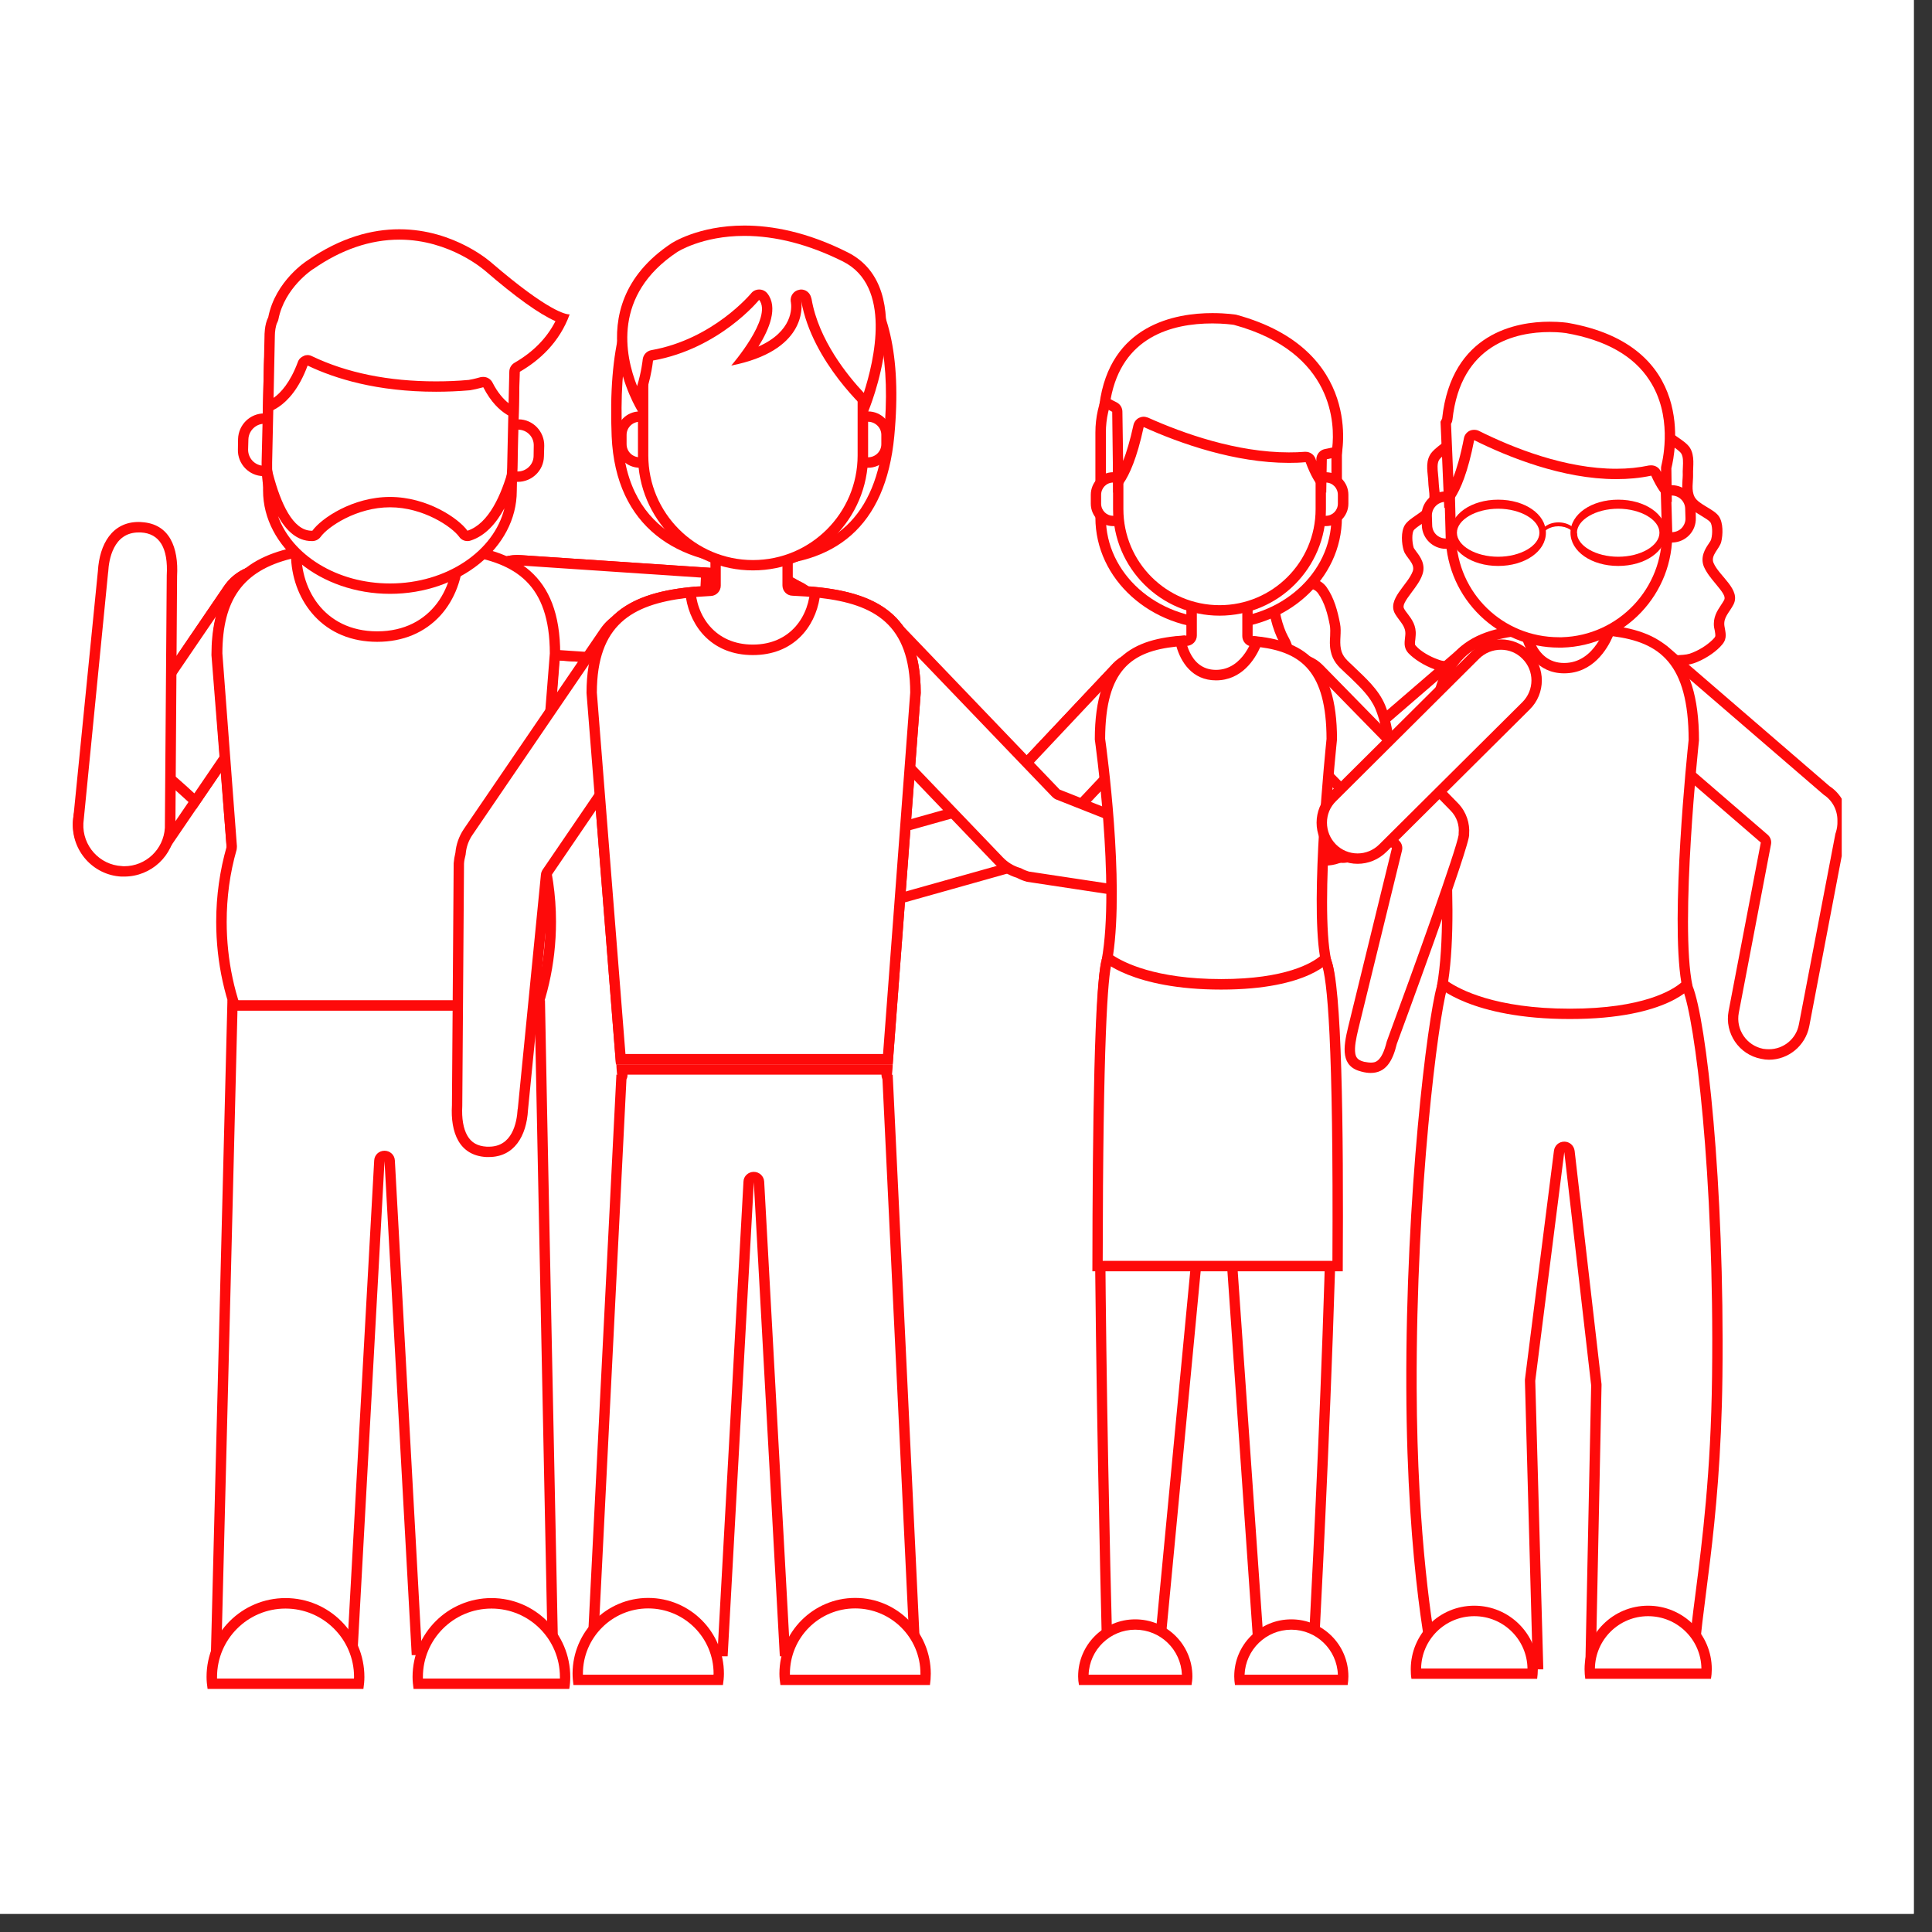 <svg xmlns="http://www.w3.org/2000/svg" xmlns:xlink="http://www.w3.org/1999/xlink" width="70" height="70" preserveAspectRatio="xMidYMid meet" version="1.0" viewBox="0 0 52.5 52.5" zoomAndPan="magnify"><rect x="0" y="0" width="52.5" height="52.5" fill="#333333" stroke="none"/><defs><clipPath id="5ed61b6a99"><path d="M 0 0 L 52.004 0 L 52.004 52.004 L 0 52.004 Z M 0 0" clip-rule="nonzero"/></clipPath><clipPath id="6bd09c850b"><path d="M 43 17 L 50.047 17 L 50.047 29 L 43 29 Z M 43 17" clip-rule="nonzero"/></clipPath><clipPath id="d591389e86"><path d="M 1.758 15 L 9 15 L 9 24 L 1.758 24 Z M 1.758 15" clip-rule="nonzero"/></clipPath><clipPath id="207e7006c0"><path d="M 7 6.121 L 14 6.121 L 14 16 L 7 16 Z M 7 6.121" clip-rule="nonzero"/></clipPath><clipPath id="a7bf98bb70"><path d="M 7 6.121 L 15 6.121 L 15 17 L 7 17 Z M 7 6.121" clip-rule="nonzero"/></clipPath><clipPath id="3411886445"><path d="M 7 6.121 L 16 6.121 L 16 12 L 7 12 Z M 7 6.121" clip-rule="nonzero"/></clipPath><clipPath id="93c95d9a01"><path d="M 16 6.121 L 25 6.121 L 25 16 L 16 16 Z M 16 6.121" clip-rule="nonzero"/></clipPath><clipPath id="07aaf8a3f4"><path d="M 17 6.121 L 24 6.121 L 24 16 L 17 16 Z M 17 6.121" clip-rule="nonzero"/></clipPath><clipPath id="dc850a34fe"><path d="M 16 6.121 L 24 6.121 L 24 11 L 16 11 Z M 16 6.121" clip-rule="nonzero"/></clipPath><clipPath id="a542cab6ed"><path d="M 16 6.121 L 25 6.121 L 25 12 L 16 12 Z M 16 6.121" clip-rule="nonzero"/></clipPath><clipPath id="c6315e3066"><path d="M 1.758 14 L 5 14 L 5 24 L 1.758 24 Z M 1.758 14" clip-rule="nonzero"/></clipPath></defs><g clip-path="url(#5ed61b6a99)"><path fill="#fff" fill-opacity="1" fill-rule="nonzero" d="M 0 0 L 52.004 0 L 52.004 52.004 L 0 52.004 Z M 0 0"/><path fill="#fff" fill-opacity="1" fill-rule="nonzero" d="M 0 0 L 52.004 0 L 52.004 52.004 L 0 52.004 Z M 0 0"/></g><path fill="#fff" fill-opacity="1" fill-rule="nonzero" d="M 40.84 18.289 C 40.645 18.289 40.422 18.246 40.207 18.203 C 40.016 18.164 39.836 18.129 39.672 18.121 C 39.59 18.117 39.52 18.117 39.457 18.117 C 39.297 18.113 39.188 18.113 39.035 18.059 C 38.781 17.969 38.523 17.809 38.379 17.652 C 38.297 17.566 38.301 17.5 38.32 17.352 C 38.324 17.32 38.328 17.293 38.328 17.258 C 38.348 17.043 38.242 16.902 38.141 16.773 C 38.109 16.727 38.07 16.676 38.035 16.617 C 37.934 16.449 38.051 16.273 38.254 16.004 C 38.359 15.863 38.469 15.719 38.52 15.566 C 38.594 15.363 38.469 15.199 38.383 15.082 C 38.34 15.023 38.297 14.969 38.281 14.922 C 38.227 14.734 38.215 14.473 38.297 14.34 C 38.34 14.27 38.453 14.191 38.559 14.121 C 38.707 14.02 38.859 13.914 38.926 13.77 C 39.008 13.602 38.984 13.414 38.965 13.254 C 38.957 13.199 38.953 13.145 38.953 13.098 C 38.949 13.035 38.945 12.969 38.938 12.906 C 38.922 12.734 38.906 12.57 38.977 12.434 C 39.027 12.348 39.148 12.254 39.266 12.164 C 39.383 12.07 39.496 11.984 39.57 11.883 C 39.613 11.883 39.652 11.879 39.695 11.879 C 39.848 11.875 40.004 11.871 40.16 11.871 C 40.422 11.871 40.809 11.883 41.141 11.965 C 41.902 12.156 42.152 12.551 42.273 12.828 C 42.297 12.883 42.348 12.914 42.402 12.914 L 42.406 12.914 C 42.465 12.91 42.516 12.875 42.535 12.82 C 42.641 12.535 42.867 12.129 43.617 11.895 C 44.027 11.766 44.512 11.746 45.059 11.73 L 45.18 11.727 C 45.262 11.824 45.379 11.906 45.5 11.992 C 45.625 12.074 45.75 12.16 45.805 12.246 C 45.887 12.375 45.879 12.539 45.871 12.711 C 45.867 12.777 45.863 12.844 45.867 12.906 C 45.867 12.953 45.863 13.008 45.859 13.062 C 45.852 13.227 45.84 13.41 45.93 13.574 C 46.004 13.715 46.16 13.812 46.312 13.902 C 46.426 13.969 46.543 14.039 46.59 14.109 C 46.676 14.234 46.684 14.5 46.637 14.688 C 46.625 14.734 46.586 14.793 46.547 14.855 C 46.465 14.98 46.355 15.148 46.434 15.344 C 46.496 15.496 46.613 15.633 46.723 15.766 C 46.941 16.023 47.07 16.195 46.977 16.371 C 46.945 16.43 46.91 16.48 46.875 16.531 C 46.785 16.668 46.691 16.809 46.719 17.027 C 46.723 17.059 46.73 17.09 46.734 17.117 C 46.762 17.262 46.77 17.332 46.691 17.422 C 46.559 17.586 46.309 17.758 46.059 17.863 C 45.91 17.926 45.801 17.93 45.641 17.941 C 45.578 17.945 45.508 17.953 45.43 17.961 C 45.266 17.977 45.086 18.023 44.898 18.074 C 44.66 18.133 44.418 18.195 44.211 18.195 C 44.098 18.195 44.008 18.18 43.938 18.141 C 43.879 18.109 43.805 18.094 43.711 18.094 C 43.574 18.094 43.406 18.125 43.211 18.16 C 42.996 18.195 42.75 18.238 42.52 18.246 L 42.449 18.246 C 42.238 18.246 42.027 18.219 41.844 18.195 C 41.688 18.176 41.559 18.16 41.441 18.16 C 41.32 18.16 41.234 18.18 41.168 18.219 C 41.086 18.27 40.98 18.289 40.84 18.289"/><path fill="#fe0a0a" fill-opacity="1" fill-rule="nonzero" d="M 45.254 11.586 C 45.188 11.586 45.121 11.59 45.055 11.59 C 44.547 11.602 44.016 11.625 43.578 11.762 C 42.855 11.988 42.551 12.371 42.402 12.773 C 42.234 12.379 41.91 12.012 41.176 11.828 C 40.867 11.75 40.516 11.73 40.16 11.73 C 40.004 11.73 39.844 11.734 39.688 11.738 C 39.625 11.742 39.555 11.742 39.488 11.746 C 39.391 11.957 38.98 12.141 38.855 12.367 C 38.727 12.598 38.805 12.867 38.812 13.102 C 38.816 13.293 38.887 13.523 38.801 13.707 C 38.699 13.918 38.305 14.062 38.176 14.266 C 38.062 14.449 38.086 14.773 38.145 14.961 C 38.203 15.152 38.461 15.309 38.391 15.52 C 38.254 15.898 37.676 16.289 37.914 16.688 C 38.043 16.902 38.207 17.016 38.188 17.25 C 38.176 17.43 38.121 17.582 38.273 17.75 C 38.43 17.914 38.699 18.086 38.988 18.191 C 39.23 18.277 39.379 18.246 39.664 18.262 C 40.004 18.277 40.461 18.434 40.84 18.434 C 40.988 18.434 41.125 18.406 41.242 18.34 C 41.289 18.312 41.359 18.301 41.441 18.301 C 41.684 18.301 42.055 18.387 42.449 18.387 L 42.52 18.387 C 42.973 18.375 43.438 18.234 43.711 18.234 C 43.777 18.234 43.832 18.246 43.871 18.266 C 43.973 18.32 44.086 18.336 44.211 18.336 C 44.602 18.336 45.082 18.141 45.441 18.102 C 45.727 18.07 45.879 18.09 46.113 17.992 C 46.398 17.875 46.66 17.684 46.801 17.512 C 46.945 17.34 46.887 17.188 46.859 17.008 C 46.828 16.777 46.984 16.656 47.102 16.434 C 47.32 16.02 46.719 15.664 46.562 15.293 C 46.48 15.086 46.727 14.914 46.773 14.723 C 46.82 14.531 46.832 14.207 46.707 14.027 C 46.566 13.828 46.164 13.711 46.051 13.508 C 45.953 13.328 46.012 13.094 46.008 12.902 C 46 12.668 46.062 12.395 45.922 12.168 C 45.785 11.953 45.367 11.789 45.254 11.586 Z M 45.121 11.871 C 45.207 11.961 45.316 12.031 45.422 12.105 C 45.523 12.176 45.645 12.262 45.684 12.32 C 45.742 12.414 45.738 12.547 45.73 12.707 C 45.727 12.773 45.723 12.84 45.727 12.906 C 45.727 12.949 45.723 13 45.719 13.055 C 45.711 13.227 45.695 13.441 45.805 13.641 C 45.898 13.816 46.082 13.926 46.242 14.023 C 46.328 14.074 46.441 14.145 46.477 14.191 C 46.531 14.27 46.543 14.488 46.5 14.652 C 46.496 14.68 46.457 14.738 46.43 14.777 C 46.34 14.91 46.195 15.133 46.301 15.398 C 46.375 15.566 46.496 15.715 46.617 15.859 C 46.82 16.102 46.898 16.215 46.852 16.305 C 46.824 16.355 46.793 16.402 46.762 16.449 C 46.664 16.598 46.543 16.777 46.578 17.047 C 46.586 17.078 46.59 17.109 46.598 17.141 C 46.621 17.281 46.617 17.293 46.586 17.332 C 46.461 17.477 46.234 17.637 46.004 17.73 C 45.879 17.785 45.785 17.793 45.633 17.801 C 45.566 17.809 45.496 17.812 45.414 17.82 C 45.238 17.836 45.047 17.887 44.863 17.934 C 44.633 17.996 44.398 18.055 44.211 18.055 C 44.125 18.055 44.055 18.043 44.004 18.016 C 43.926 17.973 43.828 17.953 43.711 17.953 C 43.562 17.953 43.387 17.984 43.184 18.02 C 42.973 18.055 42.738 18.098 42.516 18.105 L 42.449 18.105 C 42.246 18.105 42.039 18.078 41.863 18.055 C 41.703 18.035 41.566 18.02 41.441 18.02 C 41.297 18.02 41.188 18.043 41.098 18.098 C 41.039 18.133 40.953 18.148 40.84 18.148 C 40.66 18.148 40.445 18.105 40.234 18.066 C 40.047 18.027 39.852 17.988 39.676 17.977 C 39.598 17.973 39.523 17.973 39.461 17.973 C 39.305 17.973 39.215 17.973 39.082 17.922 C 38.848 17.84 38.609 17.699 38.484 17.559 C 38.445 17.52 38.441 17.512 38.461 17.367 C 38.461 17.336 38.469 17.305 38.469 17.27 C 38.492 17 38.363 16.828 38.258 16.688 C 38.219 16.637 38.184 16.594 38.156 16.543 C 38.105 16.461 38.176 16.34 38.367 16.086 C 38.477 15.938 38.594 15.785 38.652 15.613 C 38.75 15.34 38.59 15.125 38.492 14.996 C 38.465 14.957 38.422 14.902 38.414 14.879 C 38.367 14.715 38.367 14.492 38.414 14.414 C 38.445 14.367 38.551 14.293 38.641 14.234 C 38.797 14.129 38.969 14.012 39.059 13.828 C 39.152 13.621 39.125 13.406 39.105 13.238 C 39.102 13.184 39.094 13.133 39.094 13.094 C 39.09 13.023 39.086 12.957 39.078 12.891 C 39.062 12.734 39.051 12.598 39.102 12.504 C 39.137 12.441 39.254 12.352 39.352 12.277 C 39.453 12.195 39.559 12.117 39.637 12.023 C 39.66 12.02 39.676 12.02 39.699 12.02 C 39.836 12.016 40 12.012 40.16 12.012 C 40.414 12.012 40.793 12.02 41.109 12.102 C 41.801 12.277 42.027 12.613 42.145 12.887 C 42.191 12.988 42.293 13.055 42.402 13.055 L 42.41 13.055 C 42.527 13.051 42.629 12.98 42.668 12.871 C 42.77 12.59 42.977 12.242 43.66 12.031 C 44.051 11.91 44.527 11.887 45.062 11.871 L 45.121 11.871"/><g clip-path="url(#6bd09c850b)"><path fill="#fff" fill-opacity="1" fill-rule="nonzero" d="M 48.07 28.656 C 48.008 28.656 47.945 28.648 47.887 28.637 C 47.359 28.535 47.012 28.023 47.113 27.496 L 47.988 22.918 C 47.996 22.871 47.98 22.816 47.941 22.785 L 43.902 19.305 C 43.691 19.121 43.562 18.867 43.539 18.59 C 43.52 18.309 43.609 18.039 43.793 17.824 C 43.992 17.594 44.281 17.461 44.59 17.461 C 44.84 17.461 45.082 17.555 45.273 17.715 L 49.625 21.465 C 49.914 21.664 50.078 21.973 50.07 22.305 C 50.074 22.434 50.055 22.551 50.02 22.664 L 49.023 27.863 C 48.934 28.32 48.535 28.656 48.07 28.656"/><path fill="#fe0a0a" fill-opacity="1" fill-rule="nonzero" d="M 44.59 17.32 C 44.254 17.32 43.922 17.461 43.688 17.734 C 43.258 18.23 43.312 18.984 43.812 19.41 L 47.848 22.895 L 46.973 27.473 C 46.859 28.074 47.254 28.66 47.859 28.773 C 47.93 28.789 48 28.797 48.07 28.797 C 48.594 28.797 49.059 28.422 49.164 27.891 L 50.152 22.711 C 50.195 22.578 50.215 22.441 50.211 22.309 C 50.219 21.926 50.027 21.566 49.715 21.363 L 45.363 17.609 C 45.137 17.414 44.863 17.32 44.59 17.32 Z M 44.59 17.605 C 44.805 17.605 45.016 17.68 45.18 17.824 L 49.531 21.574 C 49.539 21.582 49.547 21.59 49.559 21.598 C 49.797 21.754 49.934 22.02 49.93 22.301 L 49.93 22.316 C 49.934 22.422 49.918 22.523 49.887 22.621 C 49.883 22.633 49.879 22.645 49.875 22.656 L 48.883 27.836 C 48.812 28.23 48.465 28.512 48.07 28.512 C 48.016 28.512 47.965 28.508 47.91 28.5 C 47.461 28.41 47.164 27.977 47.25 27.523 L 48.125 22.945 C 48.145 22.848 48.109 22.746 48.031 22.68 L 43.996 19.199 C 43.812 19.039 43.699 18.82 43.684 18.578 C 43.664 18.336 43.742 18.102 43.898 17.918 C 44.074 17.719 44.324 17.605 44.59 17.605"/></g><path fill="#fff" fill-opacity="1" fill-rule="nonzero" d="M 35.996 23.383 C 35.691 23.383 35.402 23.25 35.203 23.02 C 35.02 22.805 34.93 22.539 34.949 22.258 C 34.973 21.98 35.102 21.723 35.309 21.543 L 39.75 17.715 C 39.938 17.555 40.184 17.461 40.434 17.461 C 40.738 17.461 41.027 17.594 41.227 17.824 C 41.605 18.266 41.555 18.926 41.117 19.305 L 36.68 23.129 C 36.488 23.293 36.246 23.383 35.996 23.383"/><path fill="#fe0a0a" fill-opacity="1" fill-rule="nonzero" d="M 40.434 17.32 C 40.156 17.32 39.879 17.414 39.656 17.609 L 35.219 21.434 C 34.723 21.863 34.664 22.613 35.098 23.109 C 35.332 23.383 35.664 23.523 35.996 23.523 C 36.273 23.523 36.547 23.43 36.773 23.238 L 41.211 19.41 C 41.707 18.984 41.762 18.23 41.336 17.734 C 41.098 17.461 40.766 17.32 40.434 17.32 Z M 40.434 17.605 C 40.699 17.605 40.949 17.719 41.121 17.918 C 41.445 18.297 41.402 18.871 41.023 19.199 L 36.59 23.023 C 36.422 23.164 36.215 23.242 35.996 23.242 C 35.73 23.242 35.48 23.129 35.309 22.926 C 35.152 22.746 35.074 22.508 35.09 22.27 C 35.109 22.027 35.219 21.805 35.406 21.648 L 39.84 17.824 C 40.004 17.68 40.215 17.605 40.434 17.605"/><path fill="#fff" fill-opacity="1" fill-rule="nonzero" d="M 43.223 45.223 L 43.379 37.648 C 43.379 37.645 43.375 37.637 43.375 37.633 L 42.648 31.285 C 42.641 31.219 42.578 31.164 42.508 31.164 C 42.438 31.164 42.375 31.215 42.367 31.285 L 41.578 37.504 C 41.578 37.512 41.578 37.52 41.578 37.527 L 41.793 45.223 L 38.965 45.223 C 38.852 44.676 38.371 42.09 38.355 37.707 C 38.34 32.281 38.949 27.664 39.184 26.828 C 39.336 26.285 39.492 26.215 39.609 26.215 C 39.781 26.215 40.035 26.363 40.324 26.535 C 40.852 26.844 41.57 27.27 42.551 27.27 C 43.531 27.27 44.207 26.859 44.703 26.566 C 44.969 26.406 45.199 26.266 45.371 26.266 C 45.488 26.266 45.652 26.332 45.859 26.844 C 46.238 27.766 46.723 32.234 46.664 37.406 C 46.633 40.047 46.395 41.898 46.223 43.25 C 46.121 44.035 46.039 44.672 46.023 45.223 L 43.223 45.223"/><path fill="#fe0a0a" fill-opacity="1" fill-rule="nonzero" d="M 39.609 26.074 C 39.375 26.074 39.195 26.262 39.047 26.789 C 38.789 27.707 38.195 32.422 38.215 37.707 C 38.23 42.727 38.852 45.363 38.852 45.363 L 41.938 45.363 L 41.719 37.523 L 42.508 31.305 L 43.238 37.648 L 43.078 45.363 L 46.164 45.363 C 46.172 43.848 46.754 41.684 46.805 37.41 C 46.867 32.152 46.367 27.711 45.992 26.789 C 45.793 26.301 45.598 26.125 45.371 26.125 C 44.816 26.125 44.062 27.125 42.551 27.125 C 41.039 27.125 40.168 26.074 39.609 26.074 Z M 39.609 26.355 C 39.742 26.355 39.988 26.5 40.25 26.656 C 40.793 26.973 41.531 27.41 42.551 27.41 C 43.57 27.41 44.266 26.992 44.773 26.688 C 45.016 26.543 45.238 26.406 45.371 26.406 C 45.504 26.406 45.641 26.672 45.73 26.898 C 46.051 27.684 46.59 31.863 46.523 37.406 C 46.492 40.035 46.254 41.883 46.082 43.234 C 45.988 43.961 45.91 44.555 45.891 45.082 L 43.367 45.082 L 43.52 37.652 C 43.52 37.641 43.52 37.629 43.52 37.613 L 42.789 31.273 C 42.77 31.129 42.652 31.023 42.508 31.023 C 42.363 31.023 42.246 31.125 42.227 31.27 L 41.438 37.488 C 41.438 37.5 41.438 37.516 41.438 37.531 L 41.645 45.082 L 39.082 45.082 C 38.941 44.355 38.512 41.836 38.496 37.707 C 38.48 32.293 39.086 27.699 39.32 26.863 C 39.371 26.676 39.48 26.355 39.609 26.355"/><path fill="#fff" fill-opacity="1" fill-rule="nonzero" d="M 39.215 19.77 C 39.332 17.289 40.672 17.09 42.406 17.09 L 42.602 17.09 C 44.336 17.09 45.676 17.289 45.789 19.77 L 39.215 19.77"/><path fill="#fe0a0a" fill-opacity="1" fill-rule="nonzero" d="M 42.602 16.945 L 42.406 16.945 C 40.605 16.945 39.145 17.172 39.07 19.91 L 45.938 19.91 C 45.863 17.172 44.402 16.945 42.602 16.945 Z M 42.602 17.23 C 44.277 17.23 45.484 17.406 45.641 19.629 L 39.367 19.629 C 39.52 17.406 40.73 17.23 42.406 17.23 L 42.602 17.23"/><path fill="#fff" fill-opacity="1" fill-rule="nonzero" d="M 42.66 27.551 C 40.41 27.551 39.43 26.914 39.199 26.734 C 39.57 24.469 39.016 20.395 38.977 20.109 C 38.98 17.828 39.961 17.242 41.445 17.121 C 41.523 17.539 41.809 18.156 42.504 18.156 C 43.277 18.156 43.629 17.426 43.734 17.137 C 45.117 17.289 46.027 17.879 46.027 20.121 C 46.008 20.309 45.512 25.012 45.84 26.75 C 45.676 26.918 44.902 27.551 42.66 27.551"/><path fill="#fe0a0a" fill-opacity="1" fill-rule="nonzero" d="M 41.57 16.969 C 40.004 17.07 38.836 17.605 38.836 20.121 C 38.836 20.121 39.453 24.508 39.047 26.789 C 39.047 26.789 39.957 27.691 42.66 27.691 C 45.363 27.691 45.992 26.789 45.992 26.789 C 45.637 25.113 46.168 20.121 46.168 20.121 C 46.168 17.715 45.102 17.121 43.637 16.984 C 43.637 16.984 43.355 18.016 42.504 18.016 C 41.652 18.016 41.57 16.969 41.57 16.969 Z M 41.336 17.27 C 41.453 17.727 41.785 18.297 42.504 18.297 C 43.281 18.297 43.672 17.648 43.828 17.289 C 45.102 17.453 45.883 18.031 45.887 20.105 C 45.848 20.453 45.391 24.91 45.688 26.699 C 45.461 26.895 44.668 27.41 42.66 27.41 C 40.621 27.41 39.656 26.879 39.352 26.672 C 39.699 24.395 39.168 20.453 39.117 20.102 C 39.125 17.988 39.965 17.41 41.336 17.27"/><path fill="#fff" fill-opacity="1" fill-rule="nonzero" d="M 43.207 45.48 C 43.203 45.441 43.199 45.398 43.199 45.359 C 43.199 44.484 43.91 43.773 44.785 43.773 C 45.66 43.773 46.375 44.484 46.375 45.359 C 46.375 45.398 46.371 45.441 46.367 45.48 L 43.207 45.48"/><path fill="#fe0a0a" fill-opacity="1" fill-rule="nonzero" d="M 44.785 43.633 C 43.832 43.633 43.059 44.406 43.059 45.359 C 43.059 45.449 43.066 45.539 43.078 45.621 L 46.492 45.621 C 46.508 45.539 46.516 45.449 46.516 45.359 C 46.516 44.406 45.738 43.633 44.785 43.633 Z M 44.785 43.918 C 45.578 43.918 46.223 44.551 46.234 45.34 L 43.34 45.34 C 43.352 44.551 43.996 43.918 44.785 43.918"/><path fill="#fff" fill-opacity="1" fill-rule="nonzero" d="M 38.48 45.48 C 38.477 45.441 38.477 45.398 38.477 45.359 C 38.477 44.484 39.188 43.773 40.062 43.773 C 40.938 43.773 41.648 44.484 41.648 45.359 C 41.648 45.398 41.645 45.441 41.641 45.48 L 38.48 45.48"/><path fill="#fe0a0a" fill-opacity="1" fill-rule="nonzero" d="M 40.062 43.633 C 39.109 43.633 38.336 44.406 38.336 45.359 C 38.336 45.449 38.34 45.539 38.355 45.621 L 41.77 45.621 C 41.781 45.539 41.789 45.449 41.789 45.359 C 41.789 44.406 41.016 43.633 40.062 43.633 Z M 40.062 43.918 C 40.852 43.918 41.496 44.551 41.508 45.34 L 38.617 45.34 C 38.629 44.551 39.27 43.918 40.062 43.918"/><path fill="#fff" fill-opacity="1" fill-rule="nonzero" d="M 39.289 14.773 C 39.008 14.773 38.785 14.555 38.777 14.277 L 38.77 14.02 C 38.762 13.738 38.984 13.504 39.266 13.496 C 39.559 13.496 39.781 13.715 39.789 13.992 L 39.797 14.25 C 39.805 14.531 39.582 14.766 39.301 14.773 L 39.289 14.773"/><path fill="#fe0a0a" fill-opacity="1" fill-rule="nonzero" d="M 39.281 13.355 L 39.262 13.355 C 38.902 13.363 38.621 13.664 38.629 14.023 L 38.637 14.281 C 38.648 14.633 38.938 14.914 39.289 14.914 L 39.305 14.914 C 39.664 14.902 39.945 14.605 39.938 14.246 L 39.93 13.988 C 39.922 13.633 39.633 13.355 39.281 13.355 Z M 39.281 13.637 C 39.48 13.637 39.641 13.797 39.648 13.996 L 39.656 14.254 C 39.66 14.457 39.5 14.629 39.297 14.633 L 39.289 14.633 C 39.086 14.633 38.922 14.477 38.918 14.273 L 38.91 14.016 C 38.906 13.812 39.066 13.645 39.27 13.637 L 39.281 13.637"/><path fill="#fff" fill-opacity="1" fill-rule="nonzero" d="M 45.43 14.602 C 45.152 14.602 44.93 14.383 44.922 14.109 L 44.914 13.848 C 44.906 13.566 45.129 13.332 45.41 13.324 C 45.703 13.324 45.926 13.543 45.938 13.82 L 45.941 14.078 C 45.945 14.215 45.895 14.344 45.801 14.441 C 45.711 14.539 45.582 14.598 45.445 14.602 L 45.43 14.602"/><path fill="#fe0a0a" fill-opacity="1" fill-rule="nonzero" d="M 45.426 13.184 L 45.406 13.184 C 45.047 13.195 44.762 13.492 44.773 13.852 L 44.781 14.113 C 44.789 14.465 45.078 14.742 45.43 14.742 L 45.449 14.742 C 45.809 14.734 46.094 14.434 46.082 14.074 L 46.078 13.816 C 46.066 13.461 45.777 13.184 45.426 13.184 Z M 45.426 13.465 C 45.625 13.465 45.789 13.625 45.793 13.824 L 45.801 14.082 C 45.805 14.18 45.766 14.273 45.699 14.348 C 45.633 14.418 45.539 14.457 45.441 14.461 L 45.43 14.461 C 45.23 14.461 45.07 14.305 45.062 14.102 L 45.055 13.848 C 45.051 13.641 45.211 13.473 45.414 13.465 L 45.426 13.465"/><path fill="#fff" fill-opacity="1" fill-rule="nonzero" d="M 42.363 17.457 C 40.758 17.457 39.469 16.203 39.426 14.602 L 39.363 12.246 C 39.34 11.461 39.625 10.715 40.164 10.145 C 40.703 9.574 41.43 9.246 42.215 9.227 L 42.297 9.227 C 43.898 9.227 45.188 10.48 45.234 12.082 L 45.301 14.438 C 45.344 16.059 44.062 17.41 42.445 17.457 L 42.363 17.457"/><path fill="#fe0a0a" fill-opacity="1" fill-rule="nonzero" d="M 42.297 9.086 L 42.211 9.086 C 40.512 9.133 39.172 10.551 39.219 12.25 L 39.285 14.605 C 39.332 16.277 40.703 17.598 42.363 17.598 L 42.449 17.598 C 44.148 17.551 45.488 16.133 45.441 14.434 L 45.375 12.078 C 45.328 10.406 43.961 9.086 42.297 9.086 Z M 42.297 9.086 L 42.297 9.367 C 43.824 9.367 45.051 10.562 45.094 12.086 L 45.16 14.441 C 45.203 15.98 43.984 17.273 42.441 17.316 L 42.363 17.316 C 40.836 17.316 39.609 16.121 39.566 14.598 L 39.504 12.242 C 39.48 11.496 39.754 10.785 40.266 10.242 C 40.777 9.699 41.473 9.391 42.219 9.367 L 42.297 9.367 L 42.297 9.086"/><path fill="#fff" fill-opacity="1" fill-rule="nonzero" d="M 39.289 11.488 C 39.293 11.477 39.301 11.461 39.312 11.445 C 39.32 11.426 39.324 11.41 39.328 11.391 C 39.562 9.207 41.172 8.883 42.109 8.883 C 42.387 8.883 42.574 8.914 42.574 8.914 C 43.695 9.109 44.492 9.559 44.945 10.258 C 45.594 11.258 45.34 12.461 45.281 12.691 C 45.277 12.703 45.277 12.715 45.277 12.73 L 45.285 13.355 C 45.211 13.262 45.109 13.109 45 12.867 C 44.977 12.816 44.926 12.785 44.871 12.785 C 44.863 12.785 44.855 12.785 44.844 12.785 C 44.555 12.848 44.246 12.879 43.922 12.879 C 42.512 12.879 41.074 12.312 40.121 11.836 C 40.102 11.824 40.082 11.82 40.059 11.82 C 40.035 11.82 40.016 11.824 39.996 11.836 C 39.957 11.855 39.93 11.891 39.922 11.934 C 39.738 12.875 39.52 13.309 39.371 13.508 L 39.289 11.488"/><path fill="#fe0a0a" fill-opacity="1" fill-rule="nonzero" d="M 42.109 8.742 C 41.227 8.742 39.441 9.035 39.188 11.375 C 39.16 11.426 39.145 11.461 39.145 11.461 L 39.246 13.805 C 39.246 13.805 39.719 13.715 40.059 11.961 C 40.969 12.414 42.457 13.02 43.922 13.02 C 44.242 13.02 44.559 12.992 44.871 12.926 C 45.176 13.605 45.43 13.641 45.43 13.641 L 45.418 12.727 C 45.52 12.316 46.125 9.387 42.602 8.773 C 42.602 8.773 42.406 8.742 42.109 8.742 Z M 42.109 9.023 C 42.375 9.023 42.551 9.051 42.551 9.051 C 43.633 9.238 44.398 9.672 44.824 10.336 C 45.445 11.285 45.199 12.438 45.145 12.656 C 45.137 12.68 45.137 12.707 45.137 12.73 L 45.137 12.824 C 45.133 12.82 45.133 12.816 45.129 12.812 C 45.086 12.707 44.98 12.645 44.871 12.645 C 44.855 12.645 44.836 12.645 44.812 12.648 C 44.535 12.707 44.238 12.738 43.922 12.738 C 42.539 12.738 41.125 12.176 40.184 11.707 C 40.145 11.688 40.102 11.68 40.059 11.68 C 40.016 11.68 39.973 11.688 39.934 11.707 C 39.855 11.746 39.797 11.82 39.781 11.906 C 39.688 12.387 39.586 12.73 39.492 12.973 L 39.43 11.52 C 39.434 11.516 39.434 11.512 39.434 11.512 C 39.453 11.48 39.465 11.445 39.469 11.406 C 39.691 9.332 41.219 9.023 42.109 9.023"/><path fill="#fe0a0a" fill-opacity="1" fill-rule="nonzero" d="M 40.711 13.824 C 40.102 13.824 39.59 14.125 39.59 14.477 C 39.59 14.832 40.102 15.129 40.711 15.129 C 41.316 15.129 41.832 14.832 41.832 14.477 C 41.832 14.125 41.316 13.824 40.711 13.824 Z M 40.711 15.379 C 39.984 15.379 39.414 14.984 39.414 14.477 C 39.414 13.973 39.984 13.578 40.711 13.578 C 41.438 13.578 42.008 13.973 42.008 14.477 C 42.008 14.984 41.438 15.379 40.711 15.379"/><path fill="#fe0a0a" fill-opacity="1" fill-rule="nonzero" d="M 43.973 13.824 C 43.367 13.824 42.852 14.125 42.852 14.477 C 42.852 14.832 43.367 15.129 43.973 15.129 C 44.582 15.129 45.094 14.832 45.094 14.477 C 45.094 14.125 44.582 13.824 43.973 13.824 Z M 43.973 15.379 C 43.246 15.379 42.676 14.984 42.676 14.477 C 42.676 13.973 43.246 13.578 43.973 13.578 C 44.703 13.578 45.273 13.973 45.273 14.477 C 45.273 14.984 44.703 15.379 43.973 15.379"/><path fill="#fe0a0a" fill-opacity="1" fill-rule="nonzero" d="M 41.906 14.578 C 41.914 14.43 42.113 14.301 42.348 14.301 C 42.586 14.301 42.785 14.43 42.793 14.578 L 42.863 14.578 C 42.859 14.363 42.637 14.195 42.348 14.195 C 42.066 14.195 41.844 14.363 41.836 14.578 L 41.906 14.578"/><path fill="#fff" fill-opacity="1" fill-rule="nonzero" d="M 3.371 23.637 C 3.121 23.637 2.879 23.562 2.668 23.418 C 2.098 23.031 1.949 22.25 2.34 21.68 L 6.203 16.012 C 6.438 15.668 6.824 15.465 7.238 15.465 C 7.492 15.465 7.734 15.539 7.941 15.68 C 8.219 15.867 8.406 16.152 8.469 16.484 C 8.531 16.812 8.461 17.145 8.273 17.422 L 4.41 23.09 C 4.176 23.434 3.789 23.637 3.371 23.637"/><g clip-path="url(#d591389e86)"><path fill="#fe0a0a" fill-opacity="1" fill-rule="nonzero" d="M 7.238 15.324 C 6.793 15.324 6.355 15.535 6.086 15.93 L 2.223 21.602 C 1.789 22.238 1.953 23.102 2.59 23.535 C 2.828 23.699 3.102 23.777 3.371 23.777 C 3.816 23.777 4.254 23.566 4.523 23.168 L 8.387 17.5 C 8.824 16.863 8.66 15.996 8.023 15.562 C 7.781 15.402 7.512 15.324 7.238 15.324 Z M 7.238 15.605 C 7.461 15.605 7.676 15.672 7.863 15.797 C 8.109 15.965 8.273 16.219 8.332 16.508 C 8.387 16.801 8.324 17.098 8.156 17.34 L 4.293 23.012 C 4.086 23.316 3.738 23.496 3.371 23.496 C 3.148 23.496 2.934 23.43 2.746 23.305 C 2.242 22.957 2.109 22.266 2.457 21.758 L 6.32 16.09 C 6.527 15.785 6.871 15.605 7.238 15.605"/></g><path fill="#fff" fill-opacity="1" fill-rule="nonzero" d="M 5.305 21.773 C 4.594 21.105 3.98 20.609 3.355 20.188 L 6.203 16.012 C 6.438 15.668 6.824 15.465 7.238 15.465 C 7.492 15.465 7.734 15.539 7.941 15.68 C 8.219 15.867 8.406 16.152 8.469 16.484 C 8.531 16.812 8.461 17.145 8.273 17.422 L 5.305 21.773"/><path fill="#fe0a0a" fill-opacity="1" fill-rule="nonzero" d="M 7.238 15.324 C 6.793 15.324 6.355 15.535 6.086 15.93 L 3.16 20.227 C 3.949 20.746 4.652 21.348 5.328 21.988 L 8.387 17.5 C 8.824 16.863 8.66 15.996 8.023 15.562 C 7.781 15.402 7.512 15.324 7.238 15.324 Z M 7.238 15.605 C 7.461 15.605 7.676 15.672 7.863 15.797 C 8.109 15.965 8.273 16.219 8.332 16.508 C 8.387 16.801 8.324 17.098 8.156 17.34 L 5.281 21.559 C 4.664 20.988 4.102 20.531 3.551 20.152 L 6.32 16.09 C 6.527 15.785 6.871 15.605 7.238 15.605"/><path fill="#fff" fill-opacity="1" fill-rule="nonzero" d="M 20.918 18.184 C 20.891 18.184 20.859 18.184 20.832 18.184 L 13.988 17.727 C 13.297 17.68 12.773 17.082 12.82 16.391 C 12.863 15.738 13.414 15.223 14.07 15.223 C 14.094 15.223 14.125 15.227 14.152 15.227 L 21 15.684 C 21.332 15.707 21.641 15.859 21.855 16.109 C 22.078 16.363 22.188 16.684 22.164 17.016 C 22.121 17.672 21.574 18.184 20.918 18.184"/><path fill="#fe0a0a" fill-opacity="1" fill-rule="nonzero" d="M 14.07 15.082 C 13.34 15.082 12.73 15.648 12.68 16.383 C 12.629 17.152 13.211 17.816 13.977 17.867 L 20.82 18.324 C 20.855 18.328 20.887 18.328 20.918 18.328 C 21.645 18.328 22.258 17.766 22.309 17.027 C 22.359 16.258 21.777 15.594 21.008 15.543 L 14.164 15.086 C 14.133 15.086 14.098 15.082 14.07 15.082 Z M 14.07 15.363 C 14.094 15.363 14.117 15.367 14.145 15.367 L 20.988 15.824 C 21.602 15.867 22.066 16.395 22.023 17.008 C 21.988 17.59 21.5 18.043 20.918 18.043 C 20.891 18.043 20.867 18.043 20.844 18.043 L 13.996 17.586 C 13.387 17.543 12.922 17.012 12.961 16.402 C 13 15.82 13.488 15.363 14.07 15.363"/><path fill="#fff" fill-opacity="1" fill-rule="nonzero" d="M 27.09 22.086 C 26.828 22.086 26.523 21.977 26.223 21.766 L 20.43 18.078 C 19.867 17.691 19.727 16.906 20.121 16.34 C 20.355 16.004 20.738 15.805 21.148 15.805 C 21.406 15.805 21.652 15.883 21.863 16.027 L 27.281 20.215 C 27.762 20.551 28.238 21.074 27.809 21.691 C 27.625 21.953 27.383 22.086 27.09 22.086"/><path fill="#fe0a0a" fill-opacity="1" fill-rule="nonzero" d="M 21.148 15.664 C 20.711 15.664 20.273 15.871 20.004 16.262 C 19.566 16.895 19.723 17.762 20.352 18.199 L 26.145 21.879 C 26.453 22.098 26.785 22.227 27.09 22.227 C 27.406 22.227 27.699 22.09 27.922 21.773 C 28.363 21.141 28 20.543 27.367 20.105 L 21.945 15.914 C 21.699 15.746 21.426 15.664 21.148 15.664 Z M 21.148 15.945 C 21.375 15.945 21.59 16.012 21.777 16.141 L 27.195 20.328 C 27.199 20.332 27.203 20.336 27.207 20.336 C 27.82 20.762 27.98 21.191 27.691 21.609 C 27.535 21.836 27.34 21.945 27.09 21.945 C 26.855 21.945 26.582 21.844 26.305 21.648 C 26.301 21.648 26.297 21.645 26.293 21.645 L 20.512 17.965 C 20.008 17.613 19.891 16.922 20.238 16.422 C 20.445 16.125 20.785 15.945 21.148 15.945"/><path fill="#fff" fill-opacity="1" fill-rule="nonzero" d="M 13.988 17.727 C 13.297 17.68 12.773 17.082 12.82 16.391 C 12.863 15.738 13.414 15.223 14.07 15.223 C 14.094 15.223 14.125 15.227 14.152 15.227 L 19.199 15.562 C 19.145 16.309 19.16 17.113 19.242 18.074 L 13.988 17.727"/><path fill="#fe0a0a" fill-opacity="1" fill-rule="nonzero" d="M 14.07 15.082 C 13.34 15.082 12.73 15.648 12.68 16.383 C 12.629 17.152 13.211 17.816 13.977 17.867 L 19.398 18.23 C 19.312 17.301 19.27 16.375 19.352 15.434 L 14.164 15.086 C 14.133 15.086 14.098 15.082 14.07 15.082 Z M 14.07 15.363 C 14.094 15.363 14.117 15.367 14.145 15.367 L 19.047 15.695 C 19.008 16.367 19.02 17.086 19.086 17.922 L 13.996 17.586 C 13.387 17.543 12.922 17.012 12.961 16.402 C 13 15.82 13.488 15.363 14.07 15.363"/><path fill="#fff" fill-opacity="1" fill-rule="nonzero" d="M 6.707 28.172 L 5.883 17.789 C 5.887 15.094 7.82 14.879 10.344 14.879 L 10.609 14.879 C 13.137 14.879 15.066 15.094 15.066 17.801 L 14.285 28.172 L 6.707 28.172"/><path fill="#fe0a0a" fill-opacity="1" fill-rule="nonzero" d="M 10.609 14.734 L 10.344 14.734 C 7.805 14.734 5.746 14.957 5.746 17.801 L 6.578 28.312 L 14.418 28.312 L 15.207 17.801 C 15.207 14.957 13.148 14.734 10.609 14.734 Z M 10.609 15.02 C 13.133 15.02 14.922 15.215 14.926 17.789 L 14.156 28.031 L 6.84 28.031 L 6.027 17.789 C 6.031 15.215 7.82 15.02 10.344 15.02 L 10.609 15.02"/><path fill="#fff" fill-opacity="1" fill-rule="nonzero" d="M 6.773 28.285 C 6.773 28.281 6.742 28.215 6.742 28.215 C 6.73 28.191 6.707 28.168 6.684 28.156 L 6.68 28.113 C 6.68 28.098 6.676 28.082 6.668 28.066 C 6.242 27.152 6.02 26.105 6.02 25.047 C 6.02 24.375 6.109 23.703 6.289 23.055 C 6.297 23.039 6.297 23.02 6.297 23.004 L 5.902 17.754 C 5.902 16.152 6.543 15.316 8.047 15.008 C 8.039 15.629 8.254 16.219 8.645 16.641 C 9.047 17.07 9.602 17.301 10.25 17.301 C 10.91 17.301 11.469 17.062 11.871 16.621 C 12.262 16.184 12.473 15.562 12.449 14.926 C 14.316 15.16 15.082 15.992 15.082 17.766 L 14.672 22.945 C 14.668 22.961 14.672 22.98 14.676 22.996 C 14.867 23.66 14.965 24.352 14.965 25.047 C 14.965 26.148 14.723 27.227 14.266 28.164 C 14.262 28.172 14.258 28.184 14.258 28.191 C 14.25 28.199 14.246 28.207 14.242 28.215 C 14.242 28.215 14.211 28.277 14.211 28.285 L 6.773 28.285"/><path fill="#fe0a0a" fill-opacity="1" fill-rule="nonzero" d="M 12.297 14.766 C 12.418 15.914 11.738 17.156 10.25 17.156 C 8.793 17.156 8.109 15.961 8.195 14.836 C 6.746 15.09 5.762 15.797 5.762 17.766 L 6.156 23.016 C 5.977 23.648 5.875 24.332 5.875 25.047 C 5.875 26.172 6.121 27.223 6.539 28.125 L 6.551 28.277 L 6.617 28.277 C 6.641 28.328 6.664 28.379 6.688 28.426 L 14.297 28.426 C 14.32 28.379 14.344 28.328 14.367 28.277 L 14.391 28.277 L 14.395 28.227 C 14.844 27.305 15.109 26.215 15.109 25.047 C 15.109 24.309 15 23.609 14.812 22.957 L 15.223 17.766 C 15.223 15.582 14.008 14.941 12.297 14.766 Z M 12.59 15.086 C 14.012 15.293 14.938 15.875 14.941 17.754 L 14.531 22.934 C 14.527 22.969 14.531 23.004 14.543 23.035 C 14.73 23.688 14.824 24.363 14.824 25.047 C 14.824 26.129 14.59 27.184 14.141 28.102 C 14.137 28.113 14.133 28.121 14.129 28.129 C 14.125 28.133 14.125 28.141 14.121 28.145 L 6.863 28.145 C 6.852 28.121 6.836 28.102 6.82 28.082 C 6.816 28.055 6.809 28.031 6.793 28.004 C 6.379 27.113 6.16 26.09 6.16 25.047 C 6.16 24.387 6.246 23.73 6.43 23.09 C 6.434 23.059 6.438 23.027 6.438 22.996 L 6.043 17.754 C 6.047 16.289 6.609 15.508 7.91 15.184 C 7.941 15.773 8.164 16.328 8.543 16.738 C 8.969 17.199 9.559 17.441 10.25 17.441 C 10.953 17.441 11.547 17.191 11.977 16.715 C 12.359 16.289 12.578 15.699 12.59 15.086"/><path fill="#fff" fill-opacity="1" fill-rule="nonzero" d="M 11.316 44.836 L 10.59 31.543 C 10.586 31.469 10.523 31.41 10.449 31.41 C 10.375 31.41 10.312 31.469 10.309 31.543 L 9.574 44.836 L 5.871 44.836 C 5.93 42.582 6.281 28.891 6.316 27.324 L 14.668 27.324 C 14.699 28.914 14.988 43.125 15.023 44.836 L 11.316 44.836"/><path fill="#fe0a0a" fill-opacity="1" fill-rule="nonzero" d="M 14.809 27.18 L 6.18 27.18 C 6.18 27.289 5.73 44.977 5.73 44.977 L 9.711 44.977 L 10.449 31.551 L 11.188 44.977 L 15.168 44.977 C 15.168 44.977 14.805 27.289 14.809 27.18 Z M 14.531 27.465 C 14.57 29.531 14.828 42.129 14.879 44.691 L 11.453 44.691 L 10.73 31.535 C 10.723 31.383 10.598 31.27 10.449 31.27 C 10.297 31.27 10.176 31.383 10.168 31.535 L 9.441 44.691 L 6.02 44.691 C 6.102 41.465 6.406 29.488 6.453 27.465 L 14.531 27.465"/><path fill="#fff" fill-opacity="1" fill-rule="nonzero" d="M 11.363 45.754 C 11.355 45.688 11.352 45.629 11.352 45.57 C 11.352 44.465 12.25 43.566 13.355 43.566 C 14.457 43.566 15.355 44.465 15.355 45.57 C 15.355 45.629 15.355 45.688 15.348 45.754 L 11.363 45.754"/><path fill="#fe0a0a" fill-opacity="1" fill-rule="nonzero" d="M 13.355 43.426 C 12.172 43.426 11.211 44.387 11.211 45.57 C 11.211 45.68 11.223 45.789 11.238 45.895 L 15.469 45.895 C 15.488 45.789 15.496 45.68 15.496 45.57 C 15.496 44.387 14.539 43.426 13.355 43.426 Z M 13.355 43.711 C 14.383 43.711 15.215 44.543 15.215 45.57 L 15.215 45.613 L 11.492 45.613 L 11.492 45.57 C 11.492 44.543 12.328 43.711 13.355 43.711"/><path fill="#fff" fill-opacity="1" fill-rule="nonzero" d="M 5.766 45.754 C 5.762 45.688 5.758 45.629 5.758 45.57 C 5.758 44.465 6.652 43.566 7.758 43.566 C 8.863 43.566 9.762 44.465 9.762 45.57 C 9.762 45.629 9.758 45.688 9.75 45.754 L 5.766 45.754"/><path fill="#fe0a0a" fill-opacity="1" fill-rule="nonzero" d="M 7.758 43.426 C 6.574 43.426 5.613 44.387 5.613 45.57 C 5.613 45.68 5.625 45.789 5.641 45.895 L 9.875 45.895 C 9.891 45.789 9.902 45.68 9.902 45.57 C 9.902 44.387 8.941 43.426 7.758 43.426 Z M 7.758 43.711 C 8.785 43.711 9.621 44.543 9.621 45.57 C 9.621 45.582 9.621 45.598 9.617 45.613 L 5.898 45.613 L 5.898 45.57 C 5.898 44.543 6.734 43.711 7.758 43.711"/><path fill="#fff" fill-opacity="1" fill-rule="nonzero" d="M 7.16 12.797 C 6.848 12.793 6.598 12.527 6.605 12.219 L 6.609 11.934 C 6.617 11.629 6.875 11.375 7.18 11.375 C 7.348 11.379 7.488 11.445 7.594 11.551 C 7.699 11.664 7.754 11.809 7.754 11.961 L 7.746 12.242 C 7.738 12.547 7.48 12.797 7.176 12.797 L 7.16 12.797"/><path fill="#fe0a0a" fill-opacity="1" fill-rule="nonzero" d="M 7.18 11.234 C 6.793 11.234 6.48 11.543 6.469 11.93 L 6.465 12.215 C 6.453 12.605 6.766 12.934 7.156 12.938 L 7.176 12.938 C 7.562 12.938 7.875 12.633 7.887 12.246 L 7.895 11.961 C 7.902 11.57 7.59 11.242 7.199 11.234 Z M 7.18 11.516 L 7.191 11.516 C 7.305 11.52 7.41 11.566 7.492 11.652 C 7.57 11.734 7.613 11.844 7.613 11.957 L 7.605 12.238 C 7.598 12.469 7.406 12.656 7.176 12.656 L 7.164 12.656 C 6.93 12.652 6.742 12.457 6.742 12.219 L 6.75 11.938 C 6.758 11.707 6.949 11.516 7.18 11.516"/><path fill="#fff" fill-opacity="1" fill-rule="nonzero" d="M 14.059 12.953 C 13.906 12.953 13.762 12.887 13.656 12.781 C 13.551 12.668 13.496 12.523 13.5 12.371 L 13.508 12.09 C 13.516 11.777 13.766 11.531 14.078 11.531 C 14.402 11.543 14.656 11.805 14.648 12.117 L 14.641 12.398 C 14.633 12.707 14.379 12.953 14.07 12.953 L 14.059 12.953"/><path fill="#fe0a0a" fill-opacity="1" fill-rule="nonzero" d="M 14.078 11.391 C 13.691 11.391 13.375 11.699 13.367 12.086 L 13.359 12.371 C 13.352 12.762 13.664 13.086 14.055 13.094 L 14.07 13.094 C 14.453 13.094 14.773 12.789 14.781 12.402 L 14.789 12.117 C 14.797 11.727 14.484 11.398 14.094 11.395 C 14.09 11.395 14.082 11.391 14.078 11.391 Z M 14.078 11.672 L 14.086 11.676 C 14.324 11.68 14.512 11.875 14.504 12.113 L 14.5 12.395 C 14.496 12.625 14.301 12.812 14.07 12.812 L 14.062 12.812 C 13.945 12.812 13.84 12.766 13.762 12.68 C 13.68 12.598 13.637 12.488 13.641 12.375 L 13.648 12.094 C 13.652 11.859 13.84 11.672 14.078 11.672"/><g clip-path="url(#207e7006c0)"><path fill="#fff" fill-opacity="1" fill-rule="nonzero" d="M 10.512 15.977 C 8.672 15.938 7.211 14.406 7.254 12.57 L 7.312 9.906 C 7.352 8.109 8.848 6.648 10.645 6.648 L 10.723 6.648 C 12.559 6.691 14.023 8.219 13.98 10.059 L 13.922 12.719 C 13.883 14.516 12.387 15.98 10.59 15.98 L 10.512 15.977"/></g><g clip-path="url(#a7bf98bb70)"><path fill="#fe0a0a" fill-opacity="1" fill-rule="nonzero" d="M 10.645 6.508 C 8.762 6.508 7.211 8.012 7.172 9.906 L 7.109 12.566 C 7.066 14.484 8.59 16.074 10.508 16.121 C 10.535 16.121 10.562 16.121 10.59 16.121 C 12.473 16.121 14.02 14.617 14.062 12.723 L 14.121 10.062 C 14.168 8.145 12.645 6.551 10.727 6.508 C 10.699 6.508 10.672 6.508 10.645 6.508 Z M 10.645 6.508 L 10.645 6.789 C 10.668 6.789 10.695 6.789 10.719 6.789 C 12.48 6.828 13.883 8.297 13.84 10.055 L 13.781 12.715 C 13.742 14.438 12.309 15.84 10.59 15.84 C 10.562 15.84 10.539 15.84 10.516 15.836 C 8.754 15.797 7.352 14.332 7.395 12.57 L 7.453 9.91 C 7.492 8.191 8.922 6.789 10.645 6.789 L 10.645 6.508"/></g><path fill="#fff" fill-opacity="1" fill-rule="nonzero" d="M 10.598 15.996 C 8.773 15.996 7.289 14.797 7.289 13.328 L 7.289 12.953 C 7.508 13.758 7.875 14.562 8.469 14.562 L 8.492 14.562 C 8.535 14.562 8.578 14.539 8.602 14.504 C 8.82 14.203 9.625 13.645 10.598 13.645 C 11.566 13.645 12.375 14.203 12.59 14.504 C 12.617 14.539 12.66 14.562 12.703 14.562 C 12.719 14.562 12.734 14.562 12.75 14.555 C 13.332 14.359 13.695 13.641 13.91 12.93 L 13.902 13.34 C 13.902 14.805 12.422 15.996 10.598 15.996"/><path fill="#fe0a0a" fill-opacity="1" fill-rule="nonzero" d="M 14.082 11.285 C 14.082 11.285 13.863 14.035 12.703 14.422 C 12.465 14.09 11.613 13.504 10.598 13.504 C 9.578 13.504 8.727 14.09 8.488 14.422 L 8.469 14.422 C 7.441 14.422 7.148 11.367 7.148 11.367 L 7.148 13.328 C 7.148 14.875 8.715 16.137 10.598 16.137 C 12.48 16.137 14.043 14.887 14.043 13.34 Z M 10.598 13.785 C 11.504 13.785 12.281 14.316 12.477 14.586 C 12.531 14.664 12.613 14.703 12.703 14.703 C 12.734 14.703 12.766 14.699 12.793 14.688 C 13.188 14.559 13.484 14.223 13.707 13.812 C 13.426 14.973 12.137 15.855 10.598 15.855 C 9.156 15.855 7.934 15.082 7.555 14.027 C 7.781 14.426 8.078 14.703 8.469 14.703 L 8.496 14.703 C 8.586 14.699 8.664 14.656 8.715 14.586 C 8.91 14.316 9.688 13.785 10.598 13.785"/><g clip-path="url(#3411886445)"><path fill="#fff" fill-opacity="1" fill-rule="nonzero" d="M 13.957 11.203 C 13.785 11.129 13.5 10.938 13.258 10.461 C 13.23 10.41 13.184 10.383 13.133 10.383 C 13.117 10.383 13.105 10.383 13.094 10.387 C 12.891 10.445 12.754 10.469 12.754 10.469 C 12.453 10.488 12.145 10.504 11.848 10.504 C 10.539 10.504 9.383 10.266 8.418 9.805 C 8.398 9.797 8.379 9.793 8.359 9.793 C 8.34 9.793 8.324 9.797 8.305 9.805 C 8.27 9.816 8.238 9.848 8.227 9.883 C 7.926 10.703 7.508 10.969 7.285 11.055 L 7.328 9.121 C 7.328 9.043 7.344 8.824 7.414 8.688 C 7.418 8.676 7.426 8.664 7.43 8.648 C 7.609 7.727 8.418 7.207 8.426 7.199 C 9.219 6.648 10.031 6.371 10.852 6.371 C 12.293 6.371 13.262 7.242 13.273 7.25 C 14.422 8.242 15.008 8.555 15.285 8.648 C 15.051 9.195 14.633 9.645 14.051 9.984 C 14.008 10.008 13.984 10.055 13.98 10.102 L 13.957 11.203"/><path fill="#fe0a0a" fill-opacity="1" fill-rule="nonzero" d="M 15.48 8.543 Z M 10.852 6.23 C 10.117 6.23 9.266 6.445 8.348 7.082 C 8.348 7.082 7.484 7.625 7.289 8.621 C 7.184 8.82 7.188 9.121 7.188 9.121 L 7.141 11.234 C 7.141 11.234 7.895 11.191 8.359 9.934 C 9.102 10.289 10.242 10.645 11.848 10.645 C 12.141 10.645 12.449 10.633 12.773 10.605 C 12.773 10.605 12.914 10.582 13.133 10.523 C 13.547 11.336 14.094 11.395 14.094 11.395 L 14.121 10.105 C 14.656 9.797 15.203 9.305 15.48 8.543 C 15.48 8.543 15.477 8.543 15.469 8.543 C 15.383 8.543 14.91 8.473 13.367 7.148 C 13.367 7.148 12.363 6.23 10.852 6.23 Z M 10.852 6.23 L 10.852 6.512 C 12.23 6.512 13.168 7.348 13.184 7.359 C 14.012 8.074 14.656 8.535 15.094 8.727 C 14.859 9.188 14.488 9.566 13.98 9.859 C 13.895 9.91 13.84 10 13.84 10.102 L 13.82 10.957 C 13.688 10.852 13.527 10.68 13.383 10.395 C 13.332 10.297 13.234 10.242 13.133 10.242 C 13.105 10.242 13.082 10.246 13.055 10.25 C 12.891 10.297 12.77 10.32 12.738 10.324 C 12.438 10.352 12.137 10.363 11.848 10.363 C 10.559 10.363 9.426 10.133 8.48 9.68 C 8.441 9.66 8.398 9.648 8.359 9.648 C 8.324 9.648 8.285 9.656 8.254 9.672 C 8.18 9.703 8.121 9.758 8.094 9.836 C 7.887 10.395 7.629 10.676 7.434 10.812 L 7.469 9.117 C 7.469 9.027 7.488 8.848 7.539 8.754 C 7.551 8.727 7.562 8.703 7.566 8.676 C 7.734 7.816 8.492 7.324 8.496 7.32 C 8.504 7.316 8.504 7.316 8.512 7.312 C 9.273 6.781 10.062 6.512 10.852 6.512 L 10.852 6.23"/></g><path fill="#fff" fill-opacity="1" fill-rule="nonzero" d="M 27.414 23.523 C 27.176 23.523 26.949 23.43 26.781 23.27 C 26.598 23.098 26.496 22.871 26.488 22.621 C 26.48 22.375 26.57 22.141 26.738 21.961 L 30.344 18.133 C 30.52 17.945 30.762 17.84 31.02 17.84 C 31.254 17.84 31.48 17.93 31.656 18.094 C 31.832 18.266 31.938 18.492 31.945 18.742 C 31.953 18.988 31.863 19.223 31.691 19.402 L 28.09 23.23 C 27.91 23.418 27.672 23.523 27.414 23.523"/><path fill="#fe0a0a" fill-opacity="1" fill-rule="nonzero" d="M 31.02 17.699 C 30.734 17.699 30.453 17.812 30.242 18.035 L 26.637 21.863 C 26.23 22.293 26.254 22.969 26.68 23.371 C 26.887 23.566 27.152 23.664 27.414 23.664 C 27.699 23.664 27.98 23.551 28.191 23.324 L 31.797 19.5 C 32.199 19.07 32.18 18.395 31.75 17.992 C 31.543 17.797 31.281 17.699 31.02 17.699 Z M 31.02 17.98 C 31.219 17.98 31.41 18.059 31.559 18.195 C 31.711 18.34 31.797 18.535 31.805 18.742 C 31.809 18.953 31.734 19.152 31.59 19.305 L 27.984 23.133 C 27.836 23.293 27.633 23.379 27.414 23.379 C 27.215 23.379 27.023 23.305 26.875 23.164 C 26.723 23.023 26.633 22.828 26.629 22.617 C 26.625 22.406 26.699 22.207 26.844 22.055 L 30.445 18.23 C 30.598 18.07 30.801 17.98 31.02 17.98"/><path fill="#fff" fill-opacity="1" fill-rule="nonzero" d="M 27.414 23.523 C 27.176 23.523 26.949 23.43 26.781 23.27 C 26.598 23.098 26.496 22.871 26.488 22.621 C 26.48 22.375 26.57 22.141 26.738 21.961 L 30.344 18.133 C 30.52 17.945 30.762 17.84 31.02 17.84 C 31.254 17.84 31.48 17.93 31.656 18.094 C 31.832 18.266 31.938 18.492 31.945 18.742 C 31.953 18.988 31.863 19.223 31.691 19.402 L 28.09 23.23 C 27.91 23.418 27.672 23.523 27.414 23.523"/><path fill="#fe0a0a" fill-opacity="1" fill-rule="nonzero" d="M 31.02 17.699 C 30.734 17.699 30.453 17.812 30.242 18.035 L 26.637 21.863 C 26.23 22.293 26.254 22.969 26.68 23.371 C 26.887 23.566 27.152 23.664 27.414 23.664 C 27.699 23.664 27.98 23.551 28.191 23.324 L 31.797 19.5 C 32.199 19.07 32.18 18.395 31.75 17.992 C 31.543 17.797 31.281 17.699 31.02 17.699 Z M 31.02 17.98 C 31.219 17.98 31.41 18.059 31.559 18.195 C 31.711 18.34 31.797 18.535 31.805 18.742 C 31.809 18.953 31.734 19.152 31.59 19.305 L 27.984 23.133 C 27.836 23.293 27.633 23.379 27.414 23.379 C 27.215 23.379 27.023 23.305 26.875 23.164 C 26.723 23.023 26.633 22.828 26.629 22.617 C 26.625 22.406 26.699 22.207 26.844 22.055 L 30.445 18.23 C 30.598 18.07 30.801 17.98 31.02 17.98"/><path fill="#fff" fill-opacity="1" fill-rule="nonzero" d="M 22.168 25.02 C 21.754 25.02 21.387 24.742 21.277 24.344 C 21.207 24.105 21.238 23.855 21.359 23.641 C 21.48 23.426 21.68 23.27 21.918 23.203 L 26.98 21.781 C 27.059 21.758 27.145 21.746 27.23 21.746 C 27.645 21.746 28.012 22.023 28.121 22.422 C 28.258 22.914 27.969 23.426 27.48 23.566 L 22.418 24.988 C 22.336 25.012 22.254 25.02 22.168 25.02"/><path fill="#fe0a0a" fill-opacity="1" fill-rule="nonzero" d="M 27.23 21.605 C 27.133 21.605 27.035 21.617 26.938 21.645 L 21.879 23.066 C 21.312 23.227 20.98 23.816 21.141 24.383 C 21.273 24.855 21.699 25.164 22.168 25.164 C 22.262 25.164 22.359 25.148 22.457 25.121 L 27.516 23.699 C 28.086 23.539 28.418 22.953 28.258 22.383 C 28.125 21.914 27.695 21.605 27.23 21.605 Z M 27.23 21.887 C 27.578 21.887 27.891 22.121 27.984 22.461 C 28.102 22.875 27.859 23.312 27.441 23.43 L 22.379 24.852 C 22.309 24.871 22.238 24.879 22.168 24.879 C 21.816 24.879 21.508 24.645 21.41 24.305 C 21.355 24.105 21.383 23.895 21.484 23.711 C 21.586 23.527 21.754 23.395 21.953 23.34 L 27.016 21.918 C 27.086 21.895 27.156 21.887 27.23 21.887"/><path fill="#fff" fill-opacity="1" fill-rule="nonzero" d="M 32.707 24.566 C 32.504 24.566 32.254 24.508 32.016 24.441 L 27.922 23.82 C 27.855 23.801 27.773 23.77 27.695 23.727 C 27.688 23.727 27.68 23.723 27.672 23.719 C 27.477 23.66 27.297 23.551 27.152 23.402 L 22.598 18.648 C 22.141 18.176 22.156 17.414 22.633 16.957 C 22.855 16.746 23.148 16.629 23.461 16.629 C 23.789 16.629 24.094 16.758 24.324 16.996 L 28.695 21.555 C 28.711 21.57 28.73 21.582 28.746 21.59 L 32.332 23.008 C 33.352 23.285 33.367 23.73 33.27 24.09 C 33.176 24.43 33.016 24.566 32.707 24.566"/><path fill="#fe0a0a" fill-opacity="1" fill-rule="nonzero" d="M 23.461 16.484 C 23.129 16.484 22.793 16.609 22.535 16.855 C 22 17.367 21.984 18.215 22.496 18.746 L 27.051 23.5 C 27.219 23.672 27.418 23.789 27.629 23.852 C 27.715 23.898 27.805 23.934 27.902 23.961 L 31.977 24.578 C 32.25 24.652 32.496 24.707 32.707 24.707 C 33.043 24.707 33.285 24.566 33.406 24.129 C 33.598 23.418 33.098 23.07 32.387 22.875 L 28.797 21.457 L 24.426 16.895 C 24.16 16.625 23.809 16.484 23.461 16.484 Z M 23.461 16.77 C 23.75 16.77 24.02 16.883 24.219 17.094 L 28.594 21.652 C 28.625 21.68 28.656 21.707 28.695 21.723 L 32.281 23.141 C 32.293 23.145 32.301 23.145 32.312 23.148 C 33.184 23.383 33.223 23.727 33.133 24.055 C 33.047 24.367 32.918 24.426 32.707 24.426 C 32.523 24.426 32.281 24.367 32.051 24.305 C 32.039 24.301 32.027 24.301 32.02 24.297 L 27.961 23.684 C 27.895 23.664 27.824 23.637 27.762 23.602 C 27.746 23.594 27.73 23.586 27.711 23.582 C 27.539 23.531 27.383 23.434 27.258 23.305 L 22.699 18.551 C 22.297 18.133 22.309 17.465 22.73 17.062 C 22.926 16.871 23.184 16.77 23.461 16.77"/><path fill="#fff" fill-opacity="1" fill-rule="nonzero" d="M 36.488 23.309 C 36.344 23.309 36.234 23.242 36.141 23.109 C 35.977 22.859 35.805 22.57 35.805 22.293 C 35.805 22.152 35.82 22.012 35.84 21.867 C 35.871 21.648 35.902 21.418 35.867 21.172 C 35.809 20.805 35.602 20.512 35.371 20.219 C 35.152 19.938 35.043 19.68 34.965 19.258 L 34.941 19.109 C 34.871 18.742 34.809 18.426 34.922 18.078 C 35.012 17.789 35.043 17.664 34.879 17.359 C 34.723 17.086 34.555 16.488 34.645 16.266 C 34.715 16.082 35.035 15.887 35.395 15.801 C 35.609 15.828 35.816 15.875 35.93 16.035 C 36.129 16.312 36.219 16.664 36.277 16.973 C 36.293 17.074 36.289 17.18 36.285 17.289 C 36.281 17.41 36.273 17.535 36.297 17.664 C 36.344 17.891 36.477 18.02 36.609 18.141 C 36.633 18.16 36.789 18.309 36.789 18.309 C 37.066 18.578 37.359 18.855 37.504 19.207 C 37.684 19.641 37.812 20.348 37.707 20.855 C 37.672 21.008 37.598 21.145 37.516 21.289 C 37.41 21.477 37.301 21.672 37.281 21.926 C 37.277 22 37.273 22.07 37.273 22.141 C 37.266 22.348 37.262 22.527 37.164 22.727 C 37.023 23.008 36.914 23.195 36.691 23.27 C 36.617 23.297 36.551 23.309 36.488 23.309"/><path fill="#fe0a0a" fill-opacity="1" fill-rule="nonzero" d="M 35.387 15.66 C 35.023 15.742 34.617 15.953 34.516 16.215 C 34.395 16.512 34.609 17.168 34.754 17.43 C 34.895 17.684 34.871 17.766 34.785 18.035 C 34.648 18.465 34.75 18.848 34.828 19.281 C 34.898 19.684 35.008 19.984 35.258 20.305 C 35.465 20.574 35.672 20.852 35.727 21.195 C 35.785 21.574 35.664 21.918 35.664 22.293 C 35.664 22.609 35.852 22.934 36.023 23.188 C 36.145 23.363 36.301 23.449 36.488 23.449 C 36.566 23.449 36.648 23.434 36.738 23.406 C 37.027 23.309 37.156 23.059 37.289 22.789 C 37.438 22.492 37.402 22.242 37.422 21.934 C 37.453 21.531 37.766 21.266 37.844 20.887 C 37.953 20.363 37.836 19.645 37.637 19.156 C 37.457 18.727 37.105 18.422 36.777 18.105 C 36.625 17.957 36.48 17.855 36.438 17.637 C 36.391 17.406 36.461 17.18 36.414 16.945 C 36.348 16.602 36.254 16.246 36.047 15.953 C 35.898 15.746 35.645 15.688 35.387 15.66 Z M 35.402 15.945 C 35.629 15.973 35.75 16.027 35.816 16.121 C 36 16.375 36.082 16.707 36.137 16.996 C 36.152 17.086 36.148 17.18 36.145 17.281 C 36.137 17.406 36.129 17.543 36.16 17.691 C 36.215 17.965 36.371 18.113 36.512 18.242 C 36.535 18.266 36.559 18.285 36.582 18.309 L 36.691 18.41 C 36.973 18.684 37.238 18.938 37.375 19.262 C 37.574 19.746 37.656 20.402 37.566 20.828 C 37.539 20.957 37.469 21.086 37.395 21.219 C 37.285 21.414 37.16 21.629 37.141 21.914 C 37.137 21.992 37.133 22.066 37.133 22.137 C 37.125 22.344 37.121 22.492 37.039 22.664 C 36.91 22.922 36.82 23.078 36.648 23.137 C 36.59 23.156 36.535 23.168 36.488 23.168 C 36.426 23.168 36.34 23.152 36.258 23.027 C 36.113 22.812 35.945 22.531 35.945 22.293 C 35.945 22.16 35.961 22.027 35.98 21.887 C 36.012 21.656 36.047 21.418 36.004 21.152 C 35.945 20.75 35.723 20.438 35.48 20.133 C 35.277 19.875 35.176 19.629 35.105 19.23 C 35.098 19.18 35.086 19.133 35.078 19.086 C 35.008 18.723 34.953 18.434 35.055 18.125 C 35.152 17.816 35.195 17.641 35 17.293 C 34.852 17.027 34.711 16.477 34.777 16.316 C 34.824 16.199 35.082 16.027 35.402 15.945"/><path fill="#fff" fill-opacity="1" fill-rule="nonzero" d="M 33.117 16.949 C 31.348 16.949 29.91 15.656 29.91 14.066 L 29.91 11.754 C 29.91 10.164 31.348 8.867 33.117 8.867 C 34.883 8.867 36.324 10.164 36.324 11.754 L 36.324 14.066 C 36.324 15.656 34.883 16.949 33.117 16.949"/><path fill="#fe0a0a" fill-opacity="1" fill-rule="nonzero" d="M 33.117 8.727 C 31.266 8.727 29.766 10.082 29.766 11.754 L 29.766 14.066 C 29.766 15.738 31.266 17.094 33.117 17.094 C 34.965 17.094 36.465 15.738 36.465 14.066 L 36.465 11.754 C 36.465 10.082 34.965 8.727 33.117 8.727 Z M 33.117 9.008 C 34.805 9.008 36.18 10.238 36.18 11.754 L 36.18 14.066 C 36.18 15.578 34.805 16.809 33.117 16.809 C 31.426 16.809 30.051 15.578 30.051 14.066 L 30.051 11.754 C 30.051 10.238 31.426 9.008 33.117 9.008"/><path fill="#fff" fill-opacity="1" fill-rule="nonzero" d="M 30.105 19.766 C 30.195 17.938 31.027 17.5 32.25 17.41 C 32.324 17.406 32.379 17.344 32.379 17.27 L 32.379 15.91 L 33.898 15.91 L 33.898 17.285 C 33.898 17.359 33.953 17.418 34.023 17.426 C 34.984 17.531 35.883 17.891 35.977 19.766 L 30.105 19.766"/><path fill="#fe0a0a" fill-opacity="1" fill-rule="nonzero" d="M 34.039 15.766 L 32.238 15.766 L 32.238 17.27 C 30.965 17.359 30.016 17.824 29.961 19.906 L 36.121 19.906 C 36.07 17.93 35.211 17.414 34.039 17.285 Z M 33.758 16.051 L 33.758 17.285 C 33.758 17.43 33.867 17.551 34.008 17.566 C 35.012 17.676 35.711 18.078 35.824 19.625 L 30.258 19.625 C 30.375 18.02 31.117 17.633 32.262 17.551 C 32.406 17.539 32.523 17.418 32.523 17.27 L 32.523 16.051 L 33.758 16.051"/><path fill="#fff" fill-opacity="1" fill-rule="nonzero" d="M 30.25 14.156 C 29.992 14.156 29.781 13.945 29.781 13.688 L 29.781 13.445 C 29.781 13.184 29.992 12.973 30.25 12.973 C 30.512 12.973 30.723 13.184 30.723 13.445 L 30.723 13.688 C 30.723 13.945 30.512 14.156 30.25 14.156"/><path fill="#fe0a0a" fill-opacity="1" fill-rule="nonzero" d="M 30.25 12.832 C 29.914 12.832 29.641 13.105 29.641 13.445 L 29.641 13.688 C 29.641 14.023 29.914 14.297 30.25 14.297 C 30.586 14.297 30.863 14.023 30.863 13.688 L 30.863 13.445 C 30.863 13.105 30.586 12.832 30.25 12.832 Z M 30.25 13.113 C 30.43 13.113 30.582 13.262 30.582 13.445 L 30.582 13.688 C 30.582 13.867 30.43 14.016 30.25 14.016 C 30.066 14.016 29.922 13.867 29.922 13.688 L 29.922 13.445 C 29.922 13.262 30.066 13.113 30.25 13.113"/><path fill="#fff" fill-opacity="1" fill-rule="nonzero" d="M 36.027 14.156 C 35.77 14.156 35.559 13.945 35.559 13.688 L 35.559 13.445 C 35.559 13.184 35.77 12.973 36.027 12.973 C 36.285 12.973 36.496 13.184 36.496 13.445 L 36.496 13.688 C 36.496 13.945 36.285 14.156 36.027 14.156"/><path fill="#fe0a0a" fill-opacity="1" fill-rule="nonzero" d="M 36.027 12.832 C 35.691 12.832 35.414 13.105 35.414 13.445 L 35.414 13.688 C 35.414 14.023 35.691 14.297 36.027 14.297 C 36.367 14.297 36.641 14.023 36.641 13.688 L 36.641 13.445 C 36.641 13.105 36.367 12.832 36.027 12.832 Z M 36.027 13.113 C 36.211 13.113 36.355 13.262 36.355 13.445 L 36.355 13.688 C 36.355 13.867 36.211 14.016 36.027 14.016 C 35.844 14.016 35.699 13.867 35.699 13.688 L 35.699 13.445 C 35.699 13.262 35.844 13.113 36.027 13.113"/><path fill="#fff" fill-opacity="1" fill-rule="nonzero" d="M 33.141 16.586 C 31.621 16.586 30.387 15.352 30.387 13.836 L 30.387 11.621 C 30.387 10.102 31.621 8.867 33.141 8.867 C 34.656 8.867 35.891 10.102 35.891 11.621 L 35.891 13.836 C 35.891 15.352 34.656 16.586 33.141 16.586"/><path fill="#fe0a0a" fill-opacity="1" fill-rule="nonzero" d="M 33.141 8.727 C 31.543 8.727 30.246 10.023 30.246 11.621 L 30.246 13.836 C 30.246 15.434 31.543 16.73 33.141 16.73 C 34.738 16.73 36.031 15.434 36.031 13.836 L 36.031 11.621 C 36.031 10.023 34.738 8.727 33.141 8.727 Z M 33.141 9.008 C 34.578 9.008 35.75 10.18 35.75 11.621 L 35.75 13.836 C 35.75 15.277 34.578 16.445 33.141 16.445 C 31.699 16.445 30.527 15.277 30.527 13.836 L 30.527 11.621 C 30.527 10.18 31.699 9.008 33.141 9.008"/><path fill="#fff" fill-opacity="1" fill-rule="nonzero" d="M 35.902 13.09 C 35.82 12.98 35.719 12.801 35.613 12.512 C 35.59 12.453 35.539 12.418 35.48 12.418 L 35.469 12.418 C 35.324 12.43 35.176 12.434 35.023 12.434 C 33.582 12.434 32.113 11.914 31.137 11.48 C 31.117 11.469 31.098 11.465 31.078 11.465 C 31.055 11.465 31.035 11.473 31.012 11.484 C 30.977 11.5 30.949 11.539 30.941 11.578 C 30.746 12.473 30.531 12.891 30.387 13.086 L 30.363 11.188 C 30.359 11.137 30.332 11.09 30.285 11.066 C 30.172 11.004 30.082 10.953 30.023 10.922 C 30.332 8.945 31.98 8.648 32.945 8.648 C 33.309 8.648 33.562 8.691 33.566 8.691 C 36.602 9.516 36.402 11.805 36.328 12.273 C 36.238 12.297 36.141 12.32 36.027 12.344 C 35.961 12.355 35.914 12.414 35.914 12.477 L 35.902 13.09"/><path fill="#fe0a0a" fill-opacity="1" fill-rule="nonzero" d="M 32.945 8.508 C 31.957 8.508 30.156 8.812 29.875 10.996 C 29.875 10.996 30 11.07 30.223 11.191 L 30.25 13.387 C 30.25 13.387 30.711 13.312 31.078 11.605 C 32.074 12.055 33.562 12.578 35.023 12.578 C 35.176 12.578 35.328 12.574 35.48 12.559 C 35.77 13.344 36.039 13.387 36.039 13.387 L 36.055 12.48 C 36.188 12.453 36.32 12.426 36.453 12.383 C 36.453 12.383 37.09 9.5 33.59 8.551 C 33.59 8.551 33.328 8.508 32.945 8.508 Z M 32.945 8.789 C 33.254 8.789 33.48 8.82 33.531 8.828 C 36.273 9.578 36.27 11.57 36.203 12.16 C 36.141 12.176 36.074 12.188 36 12.203 C 35.867 12.23 35.773 12.344 35.77 12.477 L 35.77 12.531 C 35.762 12.508 35.754 12.484 35.746 12.461 C 35.703 12.352 35.598 12.277 35.48 12.277 C 35.473 12.277 35.465 12.277 35.457 12.277 C 35.316 12.289 35.172 12.293 35.023 12.293 C 33.609 12.293 32.16 11.781 31.195 11.348 C 31.156 11.336 31.117 11.324 31.078 11.324 C 31.035 11.324 30.992 11.336 30.949 11.355 C 30.875 11.395 30.82 11.465 30.801 11.547 C 30.707 11.98 30.609 12.297 30.52 12.527 L 30.5 11.188 C 30.5 11.082 30.441 10.988 30.352 10.938 C 30.285 10.906 30.23 10.875 30.18 10.848 C 30.488 9.152 31.844 8.789 32.945 8.789"/><path fill="#fff" fill-opacity="1" fill-rule="nonzero" d="M 33.188 30.121 C 33.18 30.047 33.121 29.992 33.047 29.988 C 32.973 29.988 32.91 30.047 32.902 30.117 L 31.469 45.211 L 30.098 45.25 C 30.055 43.57 29.656 27.609 30.074 26.117 C 30.227 25.578 30.383 25.578 30.445 25.578 C 30.594 25.578 30.82 25.711 31.078 25.863 C 31.551 26.141 32.199 26.523 33.082 26.523 C 33.969 26.523 34.578 26.16 35.023 25.891 C 35.258 25.75 35.465 25.625 35.613 25.625 C 35.672 25.625 35.836 25.625 36.039 26.133 C 36.512 27.289 36.012 39.051 35.672 45.223 L 34.246 45.379 L 33.188 30.121"/><path fill="#fe0a0a" fill-opacity="1" fill-rule="nonzero" d="M 30.445 25.438 C 30.234 25.438 30.07 25.605 29.938 26.082 C 29.492 27.684 29.961 45.395 29.961 45.395 L 31.598 45.352 L 33.047 30.129 L 34.117 45.535 L 35.809 45.352 C 35.809 45.352 36.781 27.578 36.172 26.082 C 35.992 25.641 35.82 25.484 35.613 25.484 C 35.117 25.484 34.441 26.383 33.082 26.383 C 31.727 26.383 30.945 25.438 30.445 25.438 Z M 30.445 25.723 C 30.555 25.723 30.785 25.855 31.004 25.984 C 31.492 26.273 32.164 26.664 33.082 26.664 C 34.008 26.664 34.637 26.289 35.098 26.012 C 35.309 25.887 35.508 25.766 35.613 25.766 C 35.695 25.766 35.801 25.922 35.91 26.188 C 36.336 27.23 35.926 37.973 35.539 45.098 L 34.379 45.223 L 33.324 30.109 C 33.316 29.965 33.195 29.848 33.047 29.848 C 32.898 29.848 32.777 29.957 32.766 30.102 L 31.34 45.074 L 30.234 45.102 C 30.07 38.918 29.871 27.375 30.211 26.156 C 30.285 25.887 30.375 25.723 30.445 25.723"/><path fill="#fff" fill-opacity="1" fill-rule="nonzero" d="M 29.824 34.406 C 29.828 28.281 29.965 26.516 30.074 26.117 C 30.227 25.578 30.383 25.578 30.445 25.578 C 30.594 25.578 30.82 25.711 31.078 25.863 C 31.551 26.141 32.199 26.523 33.082 26.523 C 33.969 26.523 34.578 26.16 35.023 25.891 C 35.258 25.75 35.465 25.625 35.613 25.625 C 35.672 25.625 35.836 25.625 36.039 26.133 C 36.273 26.707 36.379 29.488 36.348 34.406 L 29.824 34.406"/><path fill="#fe0a0a" fill-opacity="1" fill-rule="nonzero" d="M 30.445 25.438 C 30.234 25.438 30.07 25.605 29.938 26.082 C 29.742 26.777 29.688 30.527 29.684 34.547 L 36.488 34.547 C 36.512 30.512 36.461 26.793 36.172 26.082 C 35.992 25.641 35.82 25.484 35.613 25.484 C 35.117 25.484 34.441 26.383 33.082 26.383 C 31.727 26.383 30.945 25.438 30.445 25.438 Z M 30.445 25.723 C 30.555 25.723 30.785 25.855 31.004 25.984 C 31.492 26.273 32.164 26.664 33.082 26.664 C 34.008 26.664 34.637 26.289 35.098 26.012 C 35.309 25.887 35.508 25.766 35.613 25.766 C 35.695 25.766 35.801 25.922 35.91 26.188 C 36.066 26.566 36.238 28.281 36.207 34.262 L 29.965 34.262 C 29.973 28.27 30.102 26.543 30.211 26.156 C 30.285 25.887 30.375 25.723 30.445 25.723"/><path fill="#fff" fill-opacity="1" fill-rule="nonzero" d="M 37.246 29.016 C 37.184 29.016 37.109 29.008 37.035 28.984 C 36.824 28.934 36.723 28.836 36.691 28.652 C 36.656 28.453 36.711 28.191 36.773 27.934 L 37.961 23.078 C 37.973 23.031 37.957 22.98 37.926 22.949 L 34.523 19.469 C 34.164 19.105 34.172 18.52 34.535 18.16 C 34.711 17.988 34.941 17.898 35.184 17.898 C 35.434 17.898 35.668 17.996 35.848 18.176 L 39.52 21.934 C 39.707 22.121 39.801 22.387 39.777 22.656 C 39.777 22.668 39.777 22.68 39.777 22.691 C 39.754 23.008 38.57 26.305 37.824 28.32 C 37.703 28.816 37.535 29.016 37.246 29.016"/><path fill="#fe0a0a" fill-opacity="1" fill-rule="nonzero" d="M 35.184 17.758 C 34.914 17.758 34.645 17.855 34.438 18.059 C 34.016 18.473 34.008 19.148 34.422 19.566 L 37.824 23.047 L 36.637 27.898 C 36.496 28.473 36.426 28.984 37 29.121 C 37.09 29.145 37.172 29.156 37.246 29.156 C 37.648 29.156 37.84 28.852 37.957 28.367 C 37.957 28.367 39.992 22.863 39.922 22.668 C 39.945 22.371 39.848 22.066 39.625 21.832 L 35.945 18.074 C 35.738 17.863 35.461 17.758 35.184 17.758 Z M 35.184 18.039 C 35.398 18.039 35.598 18.121 35.746 18.273 L 39.422 22.031 C 39.582 22.195 39.66 22.414 39.637 22.645 C 39.637 22.66 39.637 22.672 39.637 22.688 C 39.574 23.094 38.418 26.312 37.695 28.27 C 37.691 28.281 37.688 28.293 37.684 28.301 C 37.543 28.875 37.359 28.875 37.246 28.875 C 37.195 28.875 37.133 28.863 37.066 28.852 C 36.875 28.805 36.844 28.715 36.828 28.625 C 36.801 28.457 36.852 28.211 36.91 27.969 L 38.098 23.113 C 38.121 23.02 38.094 22.918 38.027 22.852 L 34.621 19.371 C 34.32 19.062 34.328 18.562 34.637 18.262 C 34.785 18.117 34.977 18.039 35.184 18.039"/><path fill="#fff" fill-opacity="1" fill-rule="nonzero" d="M 33.184 26.75 C 31.188 26.75 30.309 26.188 30.094 26.023 C 30.426 23.988 29.93 20.348 29.891 20.082 C 29.895 18.047 30.727 17.531 32.082 17.418 C 32.152 17.801 32.414 18.344 33.043 18.344 C 33.734 18.344 34.055 17.703 34.156 17.434 C 35.383 17.57 36.188 18.102 36.188 20.094 C 36.172 20.262 35.727 24.469 36.02 26.039 C 35.863 26.191 35.164 26.75 33.184 26.75"/><path fill="#fe0a0a" fill-opacity="1" fill-rule="nonzero" d="M 32.203 17.266 C 30.797 17.355 29.75 17.836 29.75 20.094 C 29.75 20.094 30.305 24.035 29.938 26.082 C 29.938 26.082 30.754 26.891 33.184 26.891 C 35.605 26.891 36.172 26.082 36.172 26.082 C 35.852 24.574 36.332 20.094 36.332 20.094 C 36.332 17.934 35.371 17.402 34.059 17.281 C 34.059 17.281 33.805 18.203 33.043 18.203 C 32.277 18.203 32.203 17.266 32.203 17.266 Z M 31.969 17.57 C 32.086 17.98 32.391 18.488 33.043 18.488 C 33.742 18.488 34.098 17.918 34.246 17.586 C 35.359 17.734 36.043 18.25 36.047 20.078 C 36.016 20.402 35.605 24.371 35.867 25.988 C 35.652 26.164 34.945 26.605 33.184 26.605 C 31.391 26.605 30.527 26.148 30.246 25.961 C 30.551 23.914 30.078 20.406 30.031 20.074 C 30.039 18.203 30.742 17.699 31.969 17.57"/><path fill="#fff" fill-opacity="1" fill-rule="nonzero" d="M 33.684 45.648 C 33.68 45.613 33.68 45.582 33.68 45.555 C 33.68 44.777 34.312 44.145 35.09 44.145 C 35.867 44.145 36.5 44.777 36.5 45.555 C 36.5 45.582 36.496 45.613 36.492 45.648 L 33.684 45.648"/><path fill="#fe0a0a" fill-opacity="1" fill-rule="nonzero" d="M 35.09 44.004 C 34.23 44.004 33.539 44.695 33.539 45.555 C 33.539 45.633 33.547 45.715 33.559 45.789 L 36.621 45.789 C 36.633 45.715 36.641 45.633 36.641 45.555 C 36.641 44.695 35.945 44.004 35.09 44.004 Z M 35.09 44.285 C 35.773 44.285 36.332 44.828 36.355 45.508 L 33.82 45.508 C 33.848 44.828 34.406 44.285 35.09 44.285"/><path fill="#fff" fill-opacity="1" fill-rule="nonzero" d="M 29.445 45.648 C 29.441 45.613 29.441 45.586 29.441 45.555 C 29.441 44.777 30.07 44.145 30.848 44.145 C 31.625 44.145 32.262 44.777 32.262 45.555 C 32.262 45.586 32.258 45.613 32.254 45.648 L 29.445 45.648"/><path fill="#fe0a0a" fill-opacity="1" fill-rule="nonzero" d="M 30.848 44.004 C 29.992 44.004 29.297 44.695 29.297 45.555 C 29.297 45.633 29.305 45.715 29.32 45.789 L 32.379 45.789 C 32.391 45.715 32.402 45.633 32.402 45.555 C 32.402 44.695 31.707 44.004 30.848 44.004 Z M 30.848 44.285 C 31.535 44.285 32.09 44.828 32.117 45.508 L 29.582 45.508 C 29.605 44.828 30.168 44.285 30.848 44.285"/><path fill="#fff" fill-opacity="1" fill-rule="nonzero" d="M 16.867 28.781 L 16.078 18.82 C 16.078 16.66 17.371 16.152 19.312 16.055 C 19.387 16.051 19.445 15.988 19.445 15.914 L 19.445 14.438 L 21.402 14.438 L 21.402 15.906 C 21.402 15.98 21.461 16.047 21.539 16.047 C 23.598 16.133 24.879 16.633 24.879 18.832 L 24.129 28.781 L 16.867 28.781"/><path fill="#fe0a0a" fill-opacity="1" fill-rule="nonzero" d="M 21.543 14.297 L 19.305 14.297 L 19.305 15.914 C 17.371 16.008 15.938 16.508 15.938 18.832 L 16.738 28.922 L 24.258 28.922 L 25.02 18.832 C 25.02 16.465 23.531 15.992 21.543 15.906 Z M 21.262 14.578 L 21.262 15.906 C 21.262 16.059 21.379 16.184 21.531 16.188 C 23.508 16.273 24.73 16.742 24.734 18.82 L 23.996 28.641 L 16.996 28.641 L 16.219 18.82 C 16.223 16.762 17.41 16.289 19.32 16.195 C 19.469 16.188 19.586 16.062 19.586 15.914 L 19.586 14.578 L 21.262 14.578"/><path fill="#fff" fill-opacity="1" fill-rule="nonzero" d="M 13.285 31.301 C 13.266 31.301 13.242 31.301 13.219 31.301 C 12.918 31.281 12.711 31.16 12.578 30.926 C 12.453 30.715 12.402 30.41 12.422 30.043 L 12.469 23.457 C 12.473 23.379 12.488 23.293 12.512 23.211 C 12.516 23.203 12.516 23.191 12.516 23.184 C 12.535 22.977 12.602 22.781 12.719 22.613 L 16.43 17.172 C 16.652 16.844 17.02 16.648 17.418 16.648 C 17.656 16.648 17.891 16.723 18.09 16.855 C 18.633 17.227 18.773 17.973 18.406 18.52 L 14.859 23.715 C 14.848 23.734 14.84 23.758 14.84 23.777 L 14.207 30.148 C 14.188 30.5 14.059 31.301 13.285 31.301"/><path fill="#fe0a0a" fill-opacity="1" fill-rule="nonzero" d="M 17.418 16.508 C 16.988 16.508 16.57 16.711 16.312 17.094 L 12.602 22.531 C 12.469 22.73 12.395 22.949 12.375 23.172 C 12.352 23.266 12.336 23.359 12.328 23.457 L 12.281 30.035 C 12.238 30.77 12.473 31.398 13.211 31.441 C 13.234 31.441 13.262 31.441 13.285 31.441 C 13.973 31.441 14.309 30.871 14.348 30.16 L 14.98 23.793 L 18.52 18.598 C 18.938 17.988 18.777 17.156 18.168 16.738 C 17.941 16.586 17.676 16.508 17.418 16.508 Z M 17.418 16.789 C 17.629 16.789 17.836 16.852 18.008 16.973 C 18.242 17.133 18.402 17.371 18.453 17.648 C 18.504 17.926 18.445 18.207 18.289 18.438 L 14.746 23.633 C 14.719 23.676 14.703 23.719 14.699 23.766 L 14.07 30.133 C 14.066 30.137 14.066 30.141 14.066 30.145 C 14.043 30.523 13.914 31.16 13.285 31.16 C 13.266 31.16 13.246 31.16 13.227 31.16 C 12.977 31.145 12.809 31.051 12.699 30.859 C 12.59 30.668 12.543 30.391 12.562 30.051 L 12.562 30.039 L 12.609 23.469 C 12.613 23.395 12.629 23.32 12.648 23.246 C 12.652 23.23 12.656 23.215 12.656 23.195 C 12.672 23.016 12.734 22.84 12.836 22.691 L 16.547 17.25 C 16.742 16.961 17.07 16.789 17.418 16.789"/><g clip-path="url(#93c95d9a01)"><path fill="#fff" fill-opacity="1" fill-rule="nonzero" d="M 20.551 15.23 C 18.234 15.23 16.855 13.996 16.762 11.852 C 16.672 9.672 17.012 8.215 17.801 7.391 C 18.551 6.609 19.613 6.504 20.551 6.504 C 21.766 6.504 22.652 6.828 23.262 7.5 C 24.051 8.367 24.352 9.824 24.16 11.844 C 23.949 14.09 22.734 15.23 20.551 15.23"/><path fill="#fe0a0a" fill-opacity="1" fill-rule="nonzero" d="M 20.551 6.363 C 18.43 6.363 16.418 6.977 16.621 11.855 C 16.727 14.34 18.43 15.371 20.551 15.371 C 22.668 15.371 24.066 14.332 24.301 11.855 C 24.727 7.352 22.668 6.363 20.551 6.363 Z M 20.551 6.645 C 21.723 6.645 22.578 6.957 23.156 7.594 C 23.918 8.43 24.207 9.855 24.02 11.828 C 23.812 14.023 22.676 15.09 20.551 15.09 C 19.238 15.09 17.023 14.668 16.906 11.844 C 16.812 9.707 17.141 8.285 17.902 7.488 C 18.617 6.746 19.641 6.645 20.551 6.645"/></g><path fill="#fff" fill-opacity="1" fill-rule="nonzero" d="M 17.387 12.57 C 17.113 12.57 16.887 12.344 16.887 12.07 L 16.887 11.816 C 16.887 11.543 17.113 11.32 17.387 11.32 C 17.66 11.32 17.887 11.543 17.887 11.816 L 17.887 12.07 C 17.887 12.344 17.66 12.57 17.387 12.57"/><path fill="#fe0a0a" fill-opacity="1" fill-rule="nonzero" d="M 17.387 11.18 C 17.031 11.18 16.746 11.465 16.746 11.816 L 16.746 12.07 C 16.746 12.426 17.031 12.711 17.387 12.711 C 17.738 12.711 18.027 12.426 18.027 12.07 L 18.027 11.816 C 18.027 11.465 17.738 11.18 17.387 11.18 Z M 17.387 11.461 C 17.582 11.461 17.742 11.621 17.742 11.816 L 17.742 12.07 C 17.742 12.27 17.582 12.426 17.387 12.426 C 17.188 12.426 17.027 12.27 17.027 12.07 L 17.027 11.816 C 17.027 11.621 17.188 11.461 17.387 11.461"/><path fill="#fff" fill-opacity="1" fill-rule="nonzero" d="M 23.59 12.57 C 23.312 12.57 23.09 12.344 23.09 12.07 L 23.09 11.816 C 23.09 11.543 23.312 11.32 23.59 11.32 C 23.863 11.32 24.09 11.543 24.09 11.816 L 24.09 12.07 C 24.09 12.344 23.863 12.57 23.59 12.57"/><path fill="#fe0a0a" fill-opacity="1" fill-rule="nonzero" d="M 23.59 11.18 C 23.234 11.18 22.949 11.465 22.949 11.816 L 22.949 12.07 C 22.949 12.426 23.234 12.711 23.59 12.711 C 23.941 12.711 24.23 12.426 24.23 12.07 L 24.23 11.816 C 24.23 11.465 23.941 11.18 23.59 11.18 Z M 23.59 11.461 C 23.785 11.461 23.949 11.621 23.949 11.816 L 23.949 12.07 C 23.949 12.27 23.785 12.426 23.59 12.426 C 23.391 12.426 23.23 12.27 23.23 12.07 L 23.23 11.816 C 23.23 11.621 23.391 11.461 23.59 11.461"/><g clip-path="url(#07aaf8a3f4)"><path fill="#fff" fill-opacity="1" fill-rule="nonzero" d="M 20.461 15.359 C 18.816 15.359 17.477 14.02 17.477 12.375 L 17.477 9.98 C 17.477 8.336 18.816 6.996 20.461 6.996 C 22.105 6.996 23.445 8.336 23.445 9.98 L 23.445 12.375 C 23.445 14.02 22.105 15.359 20.461 15.359"/><path fill="#fe0a0a" fill-opacity="1" fill-rule="nonzero" d="M 20.461 6.855 C 18.734 6.855 17.336 8.254 17.336 9.98 L 17.336 12.375 C 17.336 14.102 18.734 15.5 20.461 15.5 C 22.188 15.5 23.59 14.102 23.59 12.375 L 23.59 9.98 C 23.59 8.254 22.188 6.855 20.461 6.855 Z M 20.461 7.137 C 22.031 7.137 23.305 8.414 23.305 9.98 L 23.305 12.375 C 23.305 13.941 22.031 15.219 20.461 15.219 C 18.895 15.219 17.617 13.941 17.617 12.375 L 17.617 9.98 C 17.617 8.414 18.895 7.137 20.461 7.137"/></g><g clip-path="url(#dc850a34fe)"><path fill="#fff" fill-opacity="1" fill-rule="nonzero" d="M 23.531 10.938 C 23.148 10.559 22.137 9.449 21.91 8.152 C 21.898 8.082 21.84 8.035 21.773 8.035 C 21.766 8.035 21.758 8.035 21.75 8.035 C 21.676 8.047 21.621 8.117 21.633 8.195 C 21.66 8.383 21.707 9.273 20.242 9.699 C 20.586 9.242 21.062 8.469 20.738 8.062 C 20.715 8.027 20.672 8.008 20.629 8.008 C 20.586 8.008 20.547 8.027 20.52 8.059 C 20.512 8.074 19.457 9.344 17.723 9.656 C 17.66 9.668 17.613 9.719 17.605 9.781 C 17.605 9.789 17.547 10.352 17.328 10.871 C 16.984 10.184 16.211 8.137 18.316 6.734 C 18.324 6.727 19.023 6.27 20.227 6.27 C 21.105 6.27 22.027 6.508 22.973 6.98 C 24.535 7.762 23.789 10.227 23.531 10.938"/></g><g clip-path="url(#a542cab6ed)"><path fill="#fe0a0a" fill-opacity="1" fill-rule="nonzero" d="M 20.227 6.129 C 18.961 6.129 18.238 6.617 18.238 6.617 C 15.578 8.387 17.336 11.18 17.336 11.18 C 17.668 10.574 17.746 9.797 17.746 9.797 C 19.559 9.473 20.629 8.148 20.629 8.148 C 21.008 8.625 19.871 9.934 19.871 9.934 C 21.887 9.535 21.801 8.363 21.773 8.176 C 21.77 8.168 21.77 8.16 21.77 8.148 C 21.77 8.148 21.77 8.16 21.773 8.176 C 22.066 9.852 23.59 11.188 23.59 11.188 C 23.59 11.188 25.004 7.84 23.031 6.855 C 21.93 6.301 20.98 6.129 20.227 6.129 Z M 20.227 6.41 C 21.082 6.41 21.984 6.645 22.906 7.105 C 24.242 7.777 23.754 9.805 23.473 10.676 C 23.031 10.207 22.246 9.238 22.055 8.133 C 22.051 8.105 22.043 8.09 22.043 8.09 C 22.012 7.957 21.898 7.867 21.77 7.867 C 21.75 7.867 21.734 7.871 21.715 7.875 C 21.566 7.902 21.465 8.047 21.488 8.195 L 21.492 8.215 C 21.516 8.363 21.547 9 20.609 9.418 C 20.91 8.938 21.148 8.348 20.852 7.973 C 20.797 7.906 20.719 7.867 20.629 7.867 C 20.543 7.867 20.461 7.906 20.41 7.973 C 20.398 7.984 19.379 9.219 17.695 9.516 C 17.574 9.539 17.48 9.641 17.465 9.766 C 17.465 9.773 17.43 10.109 17.312 10.492 C 16.98 9.656 16.645 8.02 18.398 6.852 C 18.402 6.848 19.074 6.41 20.227 6.41"/></g><path fill="#fff" fill-opacity="1" fill-rule="nonzero" d="M 16.867 28.781 L 16.078 18.82 C 16.078 16.703 17.348 16.242 18.762 16.098 C 18.84 16.875 19.383 17.66 20.457 17.66 C 21.535 17.66 22.074 16.875 22.152 16.09 C 23.586 16.23 24.879 16.691 24.879 18.832 L 24.129 28.781 L 16.867 28.781"/><path fill="#fe0a0a" fill-opacity="1" fill-rule="nonzero" d="M 22.02 15.938 C 22.004 16.734 21.484 17.516 20.457 17.516 C 19.434 17.516 18.91 16.738 18.891 15.941 C 17.172 16.094 15.938 16.676 15.938 18.832 L 16.738 28.922 L 24.258 28.922 L 25.02 18.832 C 25.02 16.656 23.762 16.082 22.02 15.938 Z M 22.273 16.246 C 23.762 16.418 24.73 16.965 24.734 18.82 L 23.996 28.641 L 16.996 28.641 L 16.219 18.82 C 16.223 16.977 17.176 16.43 18.641 16.25 C 18.773 17.047 19.359 17.801 20.457 17.801 C 21.559 17.801 22.145 17.043 22.273 16.246"/><path fill="#fff" fill-opacity="1" fill-rule="nonzero" d="M 21.324 44.867 L 20.625 32.117 C 20.617 32.043 20.559 31.984 20.484 31.984 C 20.41 31.984 20.348 32.043 20.344 32.117 L 19.641 44.867 L 16.102 44.867 L 16.883 29.293 C 16.902 29.266 16.914 29.23 16.91 29.199 C 16.91 29.199 16.898 29.086 16.898 29.062 L 24.109 29.062 C 24.109 29.086 24.098 29.199 24.098 29.199 C 24.094 29.23 24.105 29.266 24.121 29.293 L 24.863 44.867 L 21.324 44.867"/><path fill="#fe0a0a" fill-opacity="1" fill-rule="nonzero" d="M 24.258 28.922 L 16.75 28.922 C 16.75 29.023 16.762 29.117 16.77 29.211 L 16.75 29.199 L 15.953 45.008 L 19.773 45.008 L 20.484 32.125 L 21.191 45.008 L 25.012 45.008 L 24.258 29.199 L 24.238 29.211 C 24.246 29.117 24.258 29.023 24.258 28.922 Z M 24.258 28.922 L 24.262 28.922 Z M 23.953 29.203 C 23.953 29.25 23.965 29.293 23.98 29.332 L 24.715 44.727 L 21.457 44.727 L 20.766 32.109 C 20.758 31.961 20.633 31.844 20.484 31.844 C 20.332 31.844 20.207 31.961 20.203 32.109 L 19.508 44.727 L 16.25 44.727 L 17.023 29.332 C 17.043 29.293 17.055 29.25 17.051 29.203 L 23.953 29.203"/><path fill="#fff" fill-opacity="1" fill-rule="nonzero" d="M 21.332 45.648 C 21.328 45.59 21.324 45.535 21.324 45.48 C 21.324 44.422 22.184 43.562 23.238 43.562 C 24.293 43.562 25.152 44.422 25.152 45.48 C 25.152 45.535 25.152 45.59 25.145 45.648 L 21.332 45.648"/><path fill="#fe0a0a" fill-opacity="1" fill-rule="nonzero" d="M 23.238 43.422 C 22.105 43.422 21.18 44.344 21.18 45.48 C 21.18 45.586 21.191 45.688 21.207 45.789 L 25.27 45.789 C 25.285 45.688 25.293 45.586 25.293 45.48 C 25.293 44.344 24.375 43.422 23.238 43.422 Z M 23.238 43.707 C 24.215 43.707 25.012 44.5 25.012 45.48 L 25.012 45.508 L 21.465 45.508 L 21.465 45.48 C 21.465 44.5 22.258 43.707 23.238 43.707"/><path fill="#fff" fill-opacity="1" fill-rule="nonzero" d="M 15.707 45.648 C 15.703 45.59 15.699 45.535 15.699 45.48 C 15.699 44.422 16.559 43.562 17.613 43.562 C 18.672 43.562 19.531 44.422 19.531 45.48 C 19.531 45.535 19.527 45.59 19.523 45.648 L 15.707 45.648"/><path fill="#fe0a0a" fill-opacity="1" fill-rule="nonzero" d="M 17.613 43.422 C 16.48 43.422 15.559 44.344 15.559 45.48 C 15.559 45.586 15.57 45.688 15.582 45.789 L 19.645 45.789 C 19.66 45.688 19.672 45.586 19.672 45.48 C 19.672 44.344 18.75 43.422 17.613 43.422 Z M 17.613 43.707 C 18.594 43.707 19.391 44.5 19.391 45.48 C 19.391 45.488 19.391 45.5 19.387 45.508 L 15.84 45.508 L 15.84 45.48 C 15.84 44.5 16.637 43.707 17.613 43.707"/><path fill="#fff" fill-opacity="1" fill-rule="nonzero" d="M 36.891 23.332 C 36.629 23.332 36.387 23.227 36.199 23.043 C 36.016 22.859 35.918 22.613 35.918 22.355 C 35.918 22.094 36.02 21.852 36.203 21.668 L 40.098 17.797 C 40.281 17.613 40.523 17.516 40.785 17.516 C 41.047 17.516 41.289 17.617 41.473 17.801 C 41.852 18.184 41.848 18.801 41.469 19.18 L 37.574 23.051 C 37.395 23.23 37.148 23.332 36.891 23.332"/><path fill="#fe0a0a" fill-opacity="1" fill-rule="nonzero" d="M 40.785 17.375 C 40.496 17.375 40.215 17.48 39.996 17.699 L 36.105 21.566 C 35.668 22 35.668 22.707 36.102 23.145 C 36.32 23.363 36.605 23.473 36.891 23.473 C 37.176 23.473 37.457 23.363 37.676 23.148 L 41.57 19.277 C 42.004 18.848 42.008 18.141 41.574 17.703 C 41.355 17.484 41.07 17.375 40.785 17.375 Z M 40.785 17.656 C 41.008 17.656 41.215 17.742 41.371 17.902 C 41.699 18.227 41.695 18.754 41.371 19.078 L 37.477 22.949 C 37.32 23.105 37.109 23.191 36.891 23.191 C 36.668 23.191 36.457 23.102 36.301 22.945 C 36.145 22.785 36.059 22.578 36.059 22.355 C 36.059 22.133 36.145 21.926 36.305 21.77 L 40.195 17.898 C 40.352 17.742 40.562 17.656 40.785 17.656"/><path fill="#fff" fill-opacity="1" fill-rule="nonzero" d="M 3.375 23.68 C 3.352 23.68 3.328 23.68 3.305 23.676 C 2.613 23.637 2.086 23.047 2.125 22.355 L 2.797 15.535 C 2.82 15.168 2.957 14.324 3.766 14.324 C 3.789 14.324 3.812 14.324 3.836 14.328 C 4.586 14.371 4.703 15.066 4.672 15.645 L 4.621 22.508 C 4.586 23.16 4.035 23.68 3.375 23.68"/><g clip-path="url(#c6315e3066)"><path fill="#fe0a0a" fill-opacity="1" fill-rule="nonzero" d="M 3.766 14.184 C 3.051 14.184 2.703 14.781 2.66 15.52 L 1.98 22.348 C 1.941 23.117 2.527 23.777 3.293 23.82 C 3.32 23.82 3.348 23.82 3.375 23.82 C 4.109 23.82 4.723 23.25 4.766 22.508 L 4.812 15.652 C 4.855 14.887 4.613 14.23 3.844 14.188 C 3.816 14.184 3.793 14.184 3.766 14.184 Z M 3.766 14.469 C 3.789 14.469 3.809 14.469 3.828 14.469 C 4.336 14.496 4.574 14.891 4.531 15.637 C 4.531 15.641 4.531 15.648 4.531 15.652 L 4.48 22.496 C 4.445 23.082 3.961 23.539 3.375 23.539 C 3.355 23.539 3.332 23.539 3.312 23.535 C 2.703 23.504 2.234 22.98 2.266 22.371 L 2.938 15.551 C 2.941 15.547 2.941 15.543 2.941 15.539 C 2.957 15.215 3.078 14.469 3.766 14.469"/></g></svg>